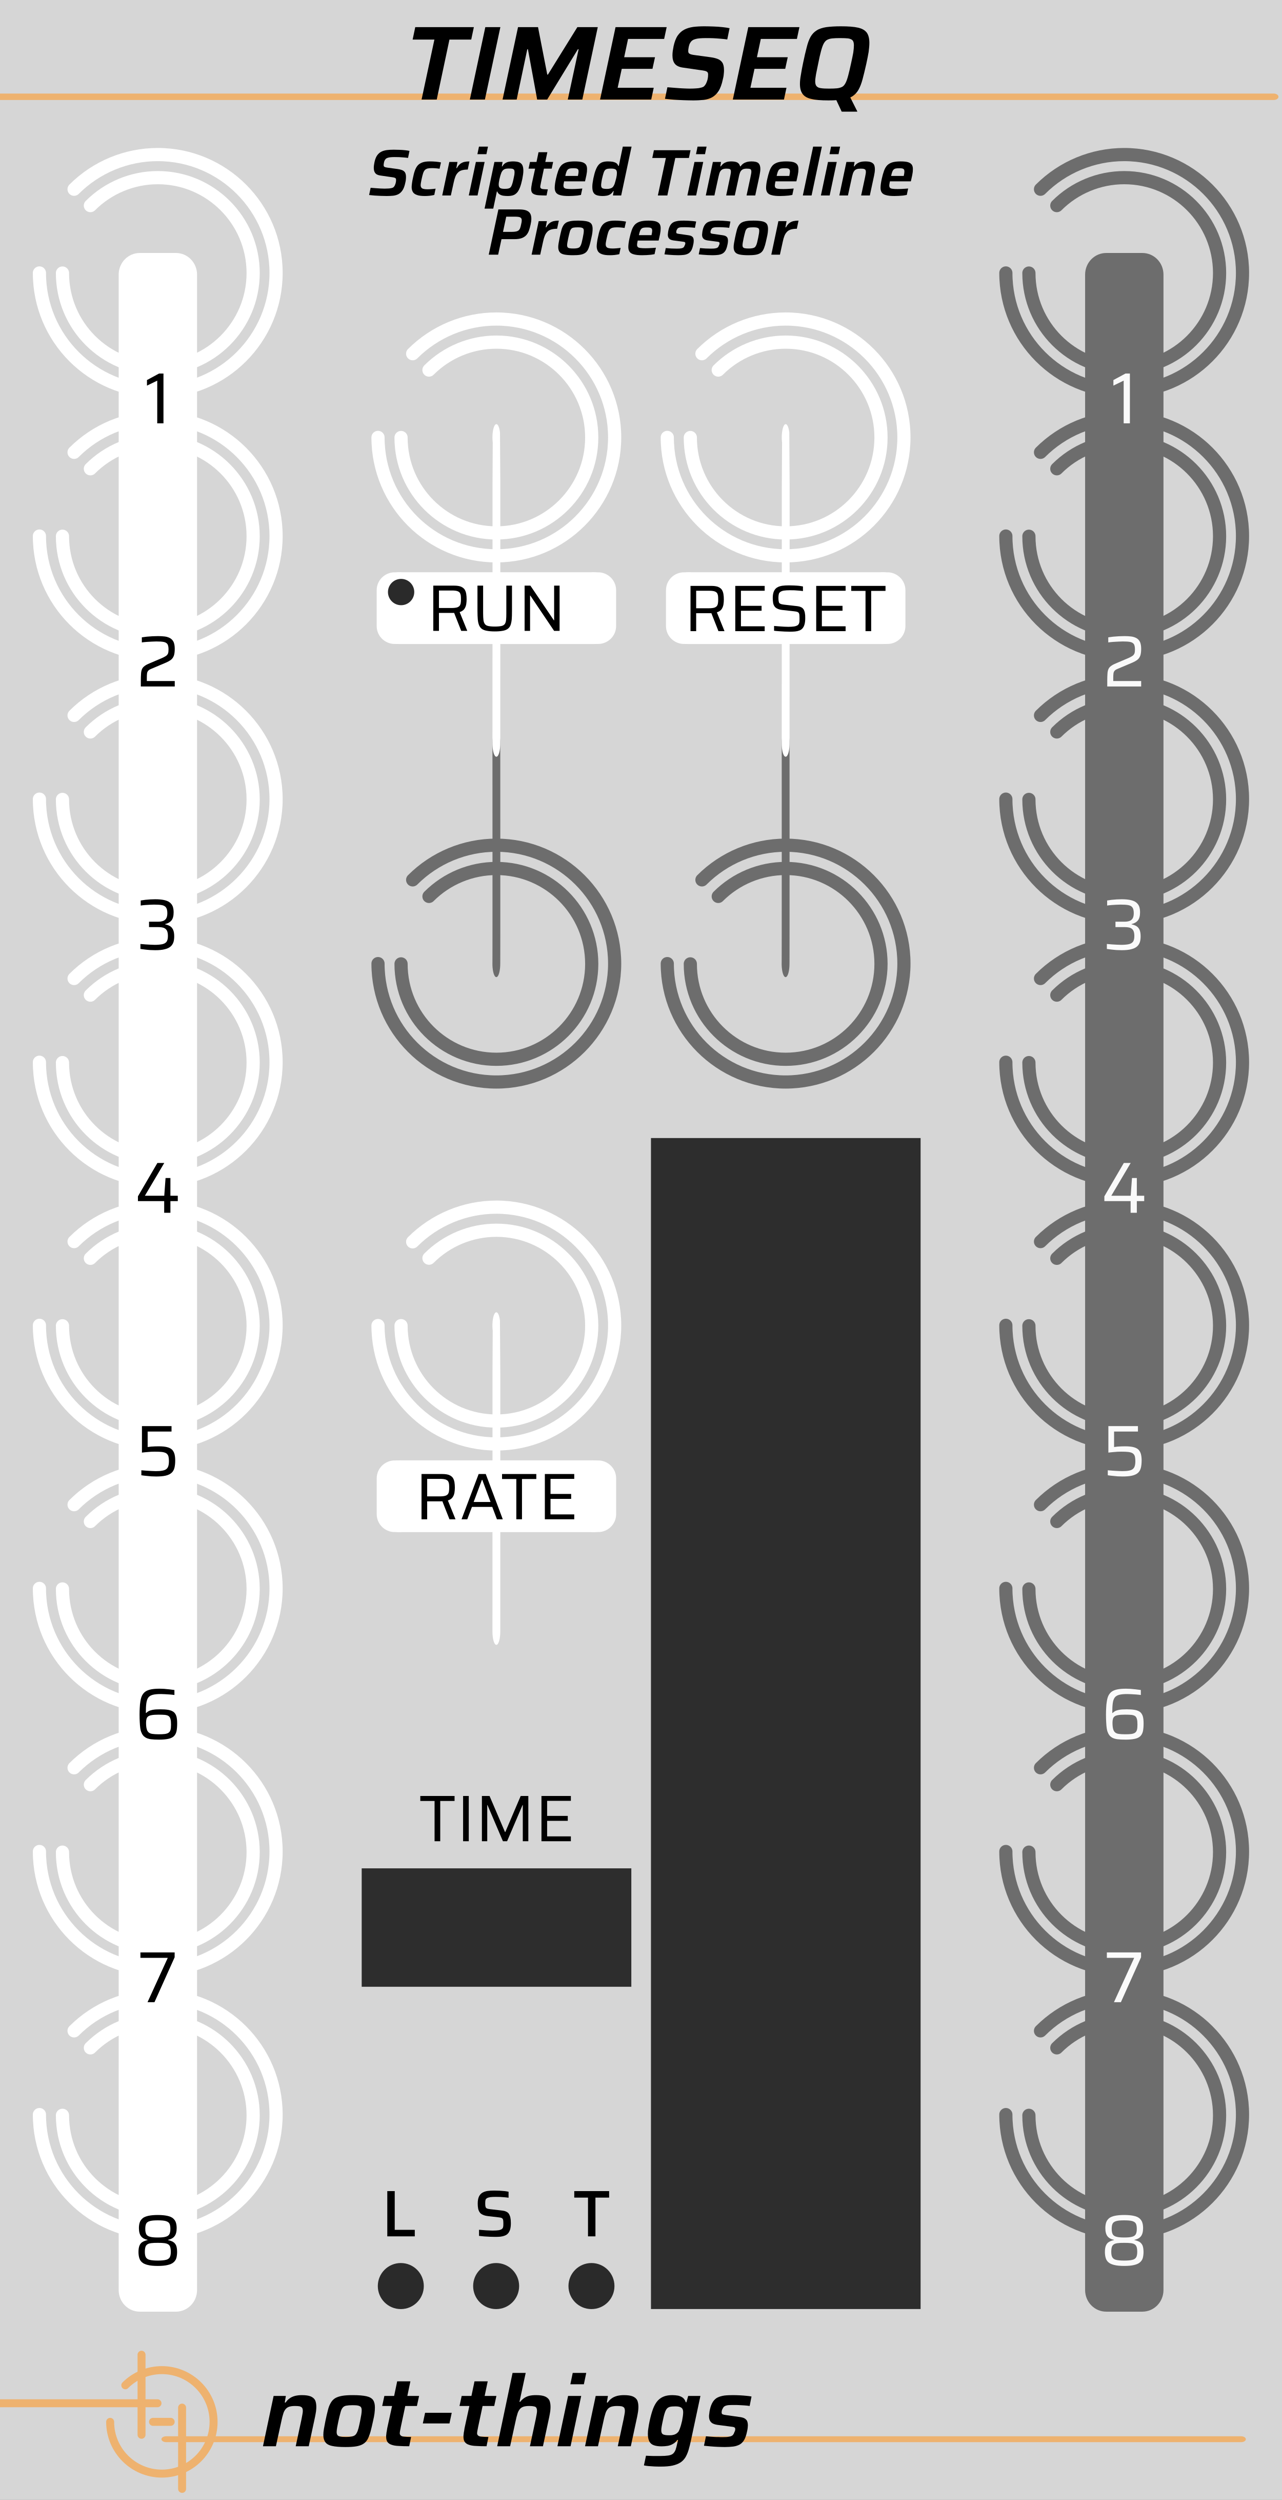<?xml version="1.0" encoding="UTF-8" standalone="no"?><!DOCTYPE svg PUBLIC "-//W3C//DTD SVG 1.1//EN" "http://www.w3.org/Graphics/SVG/1.1/DTD/svg11.dtd"><svg width="100%" height="100%" viewBox="0 0 195 380" version="1.1" xmlns="http://www.w3.org/2000/svg" xmlns:xlink="http://www.w3.org/1999/xlink" xml:space="preserve" xmlns:serif="http://www.serif.com/" style="fill-rule:evenodd;clip-rule:evenodd;stroke-linecap:round;stroke-linejoin:round;stroke-miterlimit:1.5;"><rect x="0" y="0" width="195" height="380" fill="#808080" stroke="none"/><g id="background" transform="matrix(1.3,0,0,1,0,0)"><rect x="0" y="0" width="150" height="380" style="fill:rgb(214,214,214);"/></g><g id="not-things-lines" serif:id="not-things lines" transform="matrix(0.004,0,0,0.004,-22.267,355.894)"><g><g transform="matrix(1.573,0,0,0.959,4401.35,-101.159)"><path d="M4760,3985L30742.1,3985" style="fill:none;stroke:rgb(238,178,111);stroke-width:233px;"/></g><g transform="matrix(0.971,0,0,0.959,7272.62,-101.159)"><path d="M4410,2560L-1921.67,2560" style="fill:none;stroke:rgb(238,178,111);stroke-width:314.58px;"/></g><g transform="matrix(0.96,0,0,0.96,7473.62,-1632.04)"><path d="M5226.34,4325L5226.34,7541.25" style="fill:none;stroke:rgb(238,178,111);stroke-width:316.04px;"/></g><g transform="matrix(0.959,0,0,0.96,7146.63,-1632.54)"><path d="M3964.79,5400L3964.79,2232.68" style="fill:none;stroke:rgb(238,178,111);stroke-width:316.3px;"/></g><g transform="matrix(0.959,0,0,0.959,7323.91,-101.095)"><path d="M4235,3297L4935,3297" style="fill:none;stroke:rgb(238,178,111);stroke-width:316.5px;"/></g><g transform="matrix(0.951,0,0,0.951,7164.38,-150.825)"><path d="M3330.5,1915.9C3704.78,1541.63 4221.7,1310 4792.3,1310C5933.49,1310 6860,2236.51 6860,3377.7C6860,4518.9 5933.49,5445.4 4792.3,5445.4C3651.1,5445.4 2724.6,4518.9 2724.6,3377.7" style="fill:none;stroke:rgb(238,178,111);stroke-width:319.23px;"/></g></g></g><g transform="matrix(1,0,0,1,26.365,361.618)"><g transform="matrix(15,0,0,15,13.275,10.227)"><path d="M0.024,-0L0.132,-0.51L0.256,-0.51L0.245,-0.443L0.254,-0.443C0.265,-0.46 0.278,-0.474 0.294,-0.485C0.309,-0.496 0.327,-0.504 0.348,-0.51C0.369,-0.515 0.392,-0.518 0.417,-0.518C0.456,-0.518 0.486,-0.514 0.508,-0.505C0.529,-0.496 0.544,-0.483 0.553,-0.466C0.561,-0.448 0.565,-0.425 0.565,-0.398C0.565,-0.386 0.564,-0.371 0.562,-0.354C0.559,-0.336 0.556,-0.317 0.552,-0.298L0.488,-0L0.356,-0L0.415,-0.275C0.418,-0.292 0.421,-0.308 0.424,-0.323C0.427,-0.338 0.428,-0.349 0.428,-0.358C0.428,-0.373 0.425,-0.384 0.42,-0.391C0.414,-0.398 0.405,-0.402 0.394,-0.405C0.383,-0.407 0.367,-0.408 0.348,-0.408C0.323,-0.408 0.303,-0.405 0.288,-0.4C0.272,-0.394 0.26,-0.385 0.251,-0.373C0.242,-0.361 0.234,-0.346 0.229,-0.327C0.223,-0.308 0.217,-0.286 0.212,-0.261L0.155,-0L0.024,-0Z" style="fill-rule:nonzero;"/></g><g transform="matrix(15,0,0,15,22.44,10.227)"><path d="M0.249,0.008C0.191,0.008 0.146,0.004 0.114,-0.003C0.081,-0.01 0.058,-0.023 0.045,-0.042C0.032,-0.06 0.025,-0.084 0.025,-0.115C0.025,-0.133 0.027,-0.153 0.031,-0.176C0.035,-0.199 0.04,-0.225 0.046,-0.255C0.055,-0.298 0.063,-0.334 0.071,-0.364C0.078,-0.394 0.088,-0.419 0.1,-0.439C0.111,-0.459 0.126,-0.475 0.145,-0.487C0.164,-0.498 0.188,-0.506 0.217,-0.511C0.246,-0.516 0.282,-0.518 0.325,-0.518C0.383,-0.518 0.428,-0.514 0.461,-0.507C0.493,-0.5 0.516,-0.487 0.529,-0.469C0.542,-0.45 0.548,-0.425 0.548,-0.394C0.548,-0.376 0.547,-0.356 0.544,-0.333C0.541,-0.31 0.536,-0.284 0.529,-0.255C0.52,-0.212 0.511,-0.176 0.503,-0.146C0.494,-0.116 0.485,-0.091 0.474,-0.071C0.463,-0.051 0.448,-0.035 0.43,-0.024C0.411,-0.012 0.388,-0.004 0.359,0.001C0.329,0.006 0.293,0.008 0.249,0.008ZM0.254,-0.094C0.276,-0.094 0.294,-0.095 0.308,-0.098C0.322,-0.1 0.334,-0.104 0.343,-0.11C0.352,-0.116 0.359,-0.125 0.365,-0.137C0.371,-0.148 0.377,-0.164 0.382,-0.184C0.387,-0.203 0.392,-0.227 0.398,-0.255C0.403,-0.28 0.407,-0.302 0.41,-0.32C0.413,-0.338 0.414,-0.353 0.414,-0.365C0.414,-0.379 0.411,-0.39 0.406,-0.397C0.4,-0.404 0.39,-0.409 0.377,-0.412C0.364,-0.415 0.345,-0.416 0.321,-0.416C0.294,-0.416 0.272,-0.414 0.256,-0.411C0.24,-0.408 0.228,-0.4 0.22,-0.389C0.211,-0.378 0.204,-0.362 0.199,-0.341C0.193,-0.32 0.186,-0.291 0.178,-0.255C0.173,-0.229 0.168,-0.207 0.165,-0.189C0.162,-0.171 0.16,-0.156 0.16,-0.144C0.16,-0.13 0.163,-0.119 0.169,-0.112C0.174,-0.105 0.184,-0.1 0.198,-0.098C0.211,-0.095 0.23,-0.094 0.254,-0.094Z" style="fill-rule:nonzero;"/></g><g transform="matrix(15,0,0,15,31.05,10.227)"><path d="M0.322,-0C0.28,-0 0.244,-0.001 0.215,-0.003C0.186,-0.004 0.162,-0.008 0.143,-0.015C0.124,-0.021 0.11,-0.031 0.101,-0.044C0.092,-0.057 0.088,-0.075 0.088,-0.098C0.088,-0.106 0.088,-0.114 0.09,-0.123C0.09,-0.132 0.092,-0.141 0.094,-0.151C0.095,-0.16 0.097,-0.171 0.099,-0.183L0.148,-0.408L0.048,-0.408L0.07,-0.51L0.169,-0.51L0.2,-0.658L0.334,-0.658L0.303,-0.51L0.422,-0.51L0.4,-0.408L0.282,-0.408L0.236,-0.192C0.235,-0.189 0.234,-0.183 0.233,-0.175C0.231,-0.166 0.229,-0.158 0.228,-0.15C0.227,-0.141 0.226,-0.135 0.226,-0.132C0.226,-0.122 0.23,-0.114 0.237,-0.108C0.244,-0.102 0.255,-0.098 0.272,-0.097C0.289,-0.095 0.312,-0.094 0.341,-0.094L0.322,-0Z" style="fill-rule:nonzero;"/></g><g transform="matrix(15,0,0,15,37.14,10.227)"><path d="M0.054,-0.231L0.077,-0.339L0.347,-0.339L0.324,-0.231L0.054,-0.231Z" style="fill-rule:nonzero;"/></g><g transform="matrix(15,0,0,15,42.81,10.227)"><path d="M0.322,-0C0.28,-0 0.244,-0.001 0.215,-0.003C0.186,-0.004 0.162,-0.008 0.143,-0.015C0.124,-0.021 0.11,-0.031 0.101,-0.044C0.092,-0.057 0.088,-0.075 0.088,-0.098C0.088,-0.106 0.088,-0.114 0.09,-0.123C0.09,-0.132 0.092,-0.141 0.094,-0.151C0.095,-0.16 0.097,-0.171 0.099,-0.183L0.148,-0.408L0.048,-0.408L0.07,-0.51L0.169,-0.51L0.2,-0.658L0.334,-0.658L0.303,-0.51L0.422,-0.51L0.4,-0.408L0.282,-0.408L0.236,-0.192C0.235,-0.189 0.234,-0.183 0.233,-0.175C0.231,-0.166 0.229,-0.158 0.228,-0.15C0.227,-0.141 0.226,-0.135 0.226,-0.132C0.226,-0.122 0.23,-0.114 0.237,-0.108C0.244,-0.102 0.255,-0.098 0.272,-0.097C0.289,-0.095 0.312,-0.094 0.341,-0.094L0.322,-0Z" style="fill-rule:nonzero;"/></g><g transform="matrix(15,0,0,15,48.9,10.227)"><path d="M0.024,-0L0.18,-0.743L0.313,-0.743L0.25,-0.45L0.257,-0.45C0.268,-0.465 0.282,-0.477 0.297,-0.488C0.312,-0.498 0.329,-0.506 0.349,-0.511C0.369,-0.516 0.392,-0.518 0.417,-0.518C0.456,-0.518 0.486,-0.514 0.508,-0.505C0.529,-0.496 0.544,-0.483 0.553,-0.466C0.561,-0.448 0.565,-0.425 0.565,-0.398C0.565,-0.386 0.564,-0.371 0.562,-0.354C0.559,-0.336 0.556,-0.317 0.552,-0.298L0.488,-0L0.356,-0L0.415,-0.275C0.418,-0.292 0.421,-0.308 0.424,-0.323C0.427,-0.338 0.428,-0.349 0.428,-0.358C0.428,-0.38 0.422,-0.394 0.41,-0.4C0.397,-0.405 0.377,-0.408 0.348,-0.408C0.323,-0.408 0.303,-0.405 0.288,-0.4C0.272,-0.394 0.26,-0.385 0.251,-0.373C0.242,-0.361 0.234,-0.346 0.229,-0.327C0.223,-0.308 0.217,-0.286 0.212,-0.261L0.155,-0L0.024,-0Z" style="fill-rule:nonzero;"/></g><g transform="matrix(15,0,0,15,58.065,10.227)"><path d="M0.155,-0.628L0.179,-0.743L0.316,-0.743L0.292,-0.628L0.155,-0.628ZM0.024,-0L0.132,-0.51L0.265,-0.51L0.157,-0L0.024,-0Z" style="fill-rule:nonzero;"/></g><g transform="matrix(15,0,0,15,62.265,10.227)"><path d="M0.024,-0L0.132,-0.51L0.256,-0.51L0.245,-0.443L0.254,-0.443C0.265,-0.46 0.278,-0.474 0.294,-0.485C0.309,-0.496 0.327,-0.504 0.348,-0.51C0.369,-0.515 0.392,-0.518 0.417,-0.518C0.456,-0.518 0.486,-0.514 0.508,-0.505C0.529,-0.496 0.544,-0.483 0.553,-0.466C0.561,-0.448 0.565,-0.425 0.565,-0.398C0.565,-0.386 0.564,-0.371 0.562,-0.354C0.559,-0.336 0.556,-0.317 0.552,-0.298L0.488,-0L0.356,-0L0.415,-0.275C0.418,-0.292 0.421,-0.308 0.424,-0.323C0.427,-0.338 0.428,-0.349 0.428,-0.358C0.428,-0.373 0.425,-0.384 0.42,-0.391C0.414,-0.398 0.405,-0.402 0.394,-0.405C0.383,-0.407 0.367,-0.408 0.348,-0.408C0.323,-0.408 0.303,-0.405 0.288,-0.4C0.272,-0.394 0.26,-0.385 0.251,-0.373C0.242,-0.361 0.234,-0.346 0.229,-0.327C0.223,-0.308 0.217,-0.286 0.212,-0.261L0.155,-0L0.024,-0Z" style="fill-rule:nonzero;"/></g><g transform="matrix(15,0,0,15,71.43,10.227)"><path d="M0.183,0.206C0.162,0.206 0.14,0.206 0.118,0.205C0.096,0.204 0.076,0.202 0.057,0.201C0.038,0.199 0.022,0.197 0.01,0.194L0.031,0.096C0.044,0.097 0.059,0.097 0.076,0.098C0.092,0.099 0.109,0.099 0.126,0.099L0.174,0.099C0.209,0.099 0.236,0.097 0.257,0.094C0.277,0.091 0.293,0.085 0.304,0.076C0.315,0.067 0.324,0.053 0.331,0.036C0.337,0.018 0.343,-0.005 0.349,-0.034C0.35,-0.039 0.352,-0.044 0.353,-0.049C0.354,-0.054 0.355,-0.059 0.356,-0.064L0.349,-0.064C0.336,-0.047 0.322,-0.033 0.305,-0.024C0.288,-0.014 0.27,-0.007 0.251,-0.004C0.232,-0.001 0.211,0.001 0.188,0.001C0.157,0.001 0.131,-0.003 0.111,-0.01C0.09,-0.017 0.075,-0.03 0.065,-0.049C0.055,-0.068 0.05,-0.093 0.05,-0.124C0.05,-0.141 0.051,-0.161 0.055,-0.183C0.058,-0.205 0.062,-0.229 0.068,-0.256C0.079,-0.307 0.091,-0.349 0.104,-0.383C0.117,-0.416 0.133,-0.443 0.151,-0.463C0.169,-0.482 0.19,-0.496 0.214,-0.505C0.238,-0.514 0.266,-0.518 0.299,-0.518C0.318,-0.518 0.337,-0.516 0.356,-0.513C0.374,-0.509 0.39,-0.502 0.404,-0.492C0.418,-0.481 0.428,-0.466 0.434,-0.446L0.441,-0.446L0.459,-0.51L0.583,-0.51L0.487,-0.06C0.479,-0.023 0.471,0.011 0.462,0.04C0.453,0.069 0.442,0.094 0.429,0.115C0.416,0.135 0.399,0.153 0.378,0.166C0.357,0.179 0.331,0.189 0.3,0.196C0.268,0.203 0.229,0.206 0.183,0.206ZM0.268,-0.111C0.283,-0.111 0.296,-0.112 0.307,-0.115C0.318,-0.117 0.327,-0.121 0.336,-0.126C0.344,-0.131 0.351,-0.137 0.357,-0.144C0.362,-0.149 0.366,-0.158 0.371,-0.17C0.376,-0.182 0.38,-0.196 0.385,-0.211C0.389,-0.226 0.393,-0.241 0.397,-0.258C0.4,-0.275 0.403,-0.291 0.405,-0.306C0.407,-0.321 0.408,-0.334 0.408,-0.345C0.408,-0.367 0.402,-0.382 0.389,-0.391C0.376,-0.4 0.357,-0.404 0.33,-0.404C0.308,-0.404 0.29,-0.403 0.276,-0.4C0.262,-0.397 0.251,-0.39 0.243,-0.381C0.234,-0.371 0.227,-0.356 0.221,-0.337C0.214,-0.317 0.208,-0.29 0.201,-0.257C0.196,-0.235 0.193,-0.216 0.19,-0.201C0.187,-0.185 0.186,-0.172 0.186,-0.161C0.186,-0.147 0.189,-0.136 0.194,-0.129C0.199,-0.122 0.208,-0.117 0.221,-0.115C0.233,-0.112 0.249,-0.111 0.268,-0.111Z" style="fill-rule:nonzero;"/></g><g transform="matrix(15,0,0,15,80.49,10.227)"><path d="M0.226,0.008C0.204,0.008 0.18,0.007 0.154,0.006C0.128,0.005 0.103,0.003 0.079,0.001C0.055,-0.001 0.034,-0.003 0.015,-0.005L0.035,-0.101C0.05,-0.1 0.064,-0.098 0.079,-0.097C0.094,-0.096 0.108,-0.095 0.122,-0.094C0.136,-0.093 0.15,-0.093 0.163,-0.093C0.176,-0.092 0.19,-0.092 0.203,-0.092C0.232,-0.092 0.254,-0.093 0.27,-0.097C0.286,-0.099 0.298,-0.105 0.306,-0.112C0.313,-0.119 0.319,-0.129 0.323,-0.142C0.326,-0.147 0.328,-0.153 0.33,-0.158C0.331,-0.163 0.332,-0.168 0.332,-0.173C0.332,-0.183 0.328,-0.19 0.32,-0.193C0.312,-0.196 0.298,-0.198 0.279,-0.2L0.149,-0.217C0.118,-0.222 0.097,-0.231 0.085,-0.246C0.072,-0.26 0.066,-0.279 0.066,-0.304C0.066,-0.311 0.067,-0.32 0.069,-0.333C0.07,-0.345 0.072,-0.358 0.075,-0.371C0.082,-0.404 0.093,-0.431 0.106,-0.451C0.119,-0.471 0.136,-0.486 0.155,-0.495C0.174,-0.504 0.197,-0.51 0.223,-0.514C0.249,-0.517 0.279,-0.518 0.312,-0.518C0.333,-0.518 0.356,-0.517 0.379,-0.516C0.402,-0.515 0.424,-0.513 0.445,-0.511C0.466,-0.509 0.483,-0.507 0.497,-0.504L0.478,-0.408C0.46,-0.411 0.442,-0.413 0.424,-0.414C0.406,-0.415 0.389,-0.416 0.372,-0.417C0.355,-0.418 0.339,-0.418 0.324,-0.418C0.303,-0.418 0.285,-0.418 0.269,-0.417C0.253,-0.416 0.24,-0.413 0.229,-0.408C0.218,-0.403 0.21,-0.394 0.205,-0.382C0.202,-0.377 0.199,-0.372 0.197,-0.365C0.195,-0.358 0.194,-0.351 0.194,-0.342C0.194,-0.332 0.198,-0.326 0.205,-0.323C0.212,-0.32 0.225,-0.317 0.244,-0.315L0.371,-0.297C0.39,-0.295 0.406,-0.291 0.419,-0.286C0.432,-0.28 0.443,-0.271 0.45,-0.26C0.456,-0.249 0.46,-0.232 0.46,-0.211C0.46,-0.204 0.459,-0.195 0.458,-0.184C0.457,-0.173 0.454,-0.16 0.451,-0.147C0.444,-0.112 0.434,-0.084 0.422,-0.063C0.409,-0.042 0.394,-0.027 0.376,-0.017C0.357,-0.007 0.336,-0 0.311,0.003C0.286,0.006 0.258,0.008 0.226,0.008Z" style="fill-rule:nonzero;"/></g></g><g id="output" transform="matrix(1,0,0,1,32.5,-10)"><g id="controls-background" serif:id="controls background" transform="matrix(1,0,0,1,112,0)"><g transform="matrix(0.782,0,0,0.916,5.859,29.494)"><path d="M33.447,24.286L33.447,358.743C33.447,360.399 31.87,361.744 29.928,361.744L22.891,361.744C20.949,361.744 19.373,360.399 19.373,358.743L19.373,24.286C19.373,22.63 20.949,21.285 22.891,21.285L29.928,21.285C31.87,21.285 33.447,22.63 33.447,24.286Z" style="fill:rgb(109,109,109);stroke:rgb(109,109,109);stroke-width:1.17px;"/></g><g id="in-8" transform="matrix(1.565,0,0,1.565,-14.978,-168.587)"><path d="M15,319.5C15,325.851 20.149,331 26.5,331C32.847,331 38,325.847 38,319.5C38,313.153 32.847,308 26.5,308C23.45,308 20.525,309.212 18.368,311.368C20.525,309.212 23.45,308 26.5,308C32.847,308 38,313.153 38,319.5C38,325.847 32.847,331 26.5,331C20.149,331 15,325.851 15,319.5Z" style="fill:none;stroke:rgb(109,109,109);stroke-width:1.28px;stroke-linecap:butt;stroke-miterlimit:2;"/></g><g id="in-7" transform="matrix(1.565,0,0,1.565,-14.978,-145.978)"><path d="M15,279.5C15,285.851 20.149,291 26.5,291C32.847,291 38,285.847 38,279.5C38,273.153 32.847,268 26.5,268C23.45,268 20.525,269.212 18.368,271.368C20.525,269.212 23.45,268 26.5,268C32.847,268 38,273.153 38,279.5C38,285.847 32.847,291 26.5,291C20.149,291 15,285.851 15,279.5Z" style="fill:none;stroke:rgb(109,109,109);stroke-width:1.28px;stroke-linecap:butt;stroke-miterlimit:2;"/></g><g id="in-6" transform="matrix(1.565,0,0,1.565,-14.978,-123.37)"><path d="M15,239.5C15,245.851 20.149,251 26.5,251C32.847,251 38,245.847 38,239.5C38,233.153 32.847,228 26.5,228C23.45,228 20.525,229.212 18.368,231.368C20.525,229.212 23.45,228 26.5,228C32.847,228 38,233.153 38,239.5C38,245.847 32.847,251 26.5,251C20.149,251 15,245.851 15,239.5Z" style="fill:none;stroke:rgb(109,109,109);stroke-width:1.28px;stroke-linecap:butt;stroke-miterlimit:2;"/></g><g id="in-5" transform="matrix(1.565,0,0,1.565,-14.978,-100.761)"><path d="M15,199.5C15,205.851 20.149,211 26.5,211C32.847,211 38,205.847 38,199.5C38,193.153 32.847,188 26.5,188C23.45,188 20.525,189.212 18.368,191.368C20.525,189.212 23.45,188 26.5,188C32.847,188 38,193.153 38,199.5C38,205.847 32.847,211 26.5,211C20.149,211 15,205.851 15,199.5Z" style="fill:none;stroke:rgb(109,109,109);stroke-width:1.28px;stroke-linecap:butt;stroke-miterlimit:2;"/></g><g id="in-4" transform="matrix(1.565,0,0,1.565,-14.978,-78.152)"><path d="M15,159.5C15,165.851 20.149,171 26.5,171C32.847,171 38,165.847 38,159.5C38,153.153 32.847,148 26.5,148C23.45,148 20.525,149.212 18.368,151.368C20.525,149.212 23.45,148 26.5,148C32.847,148 38,153.153 38,159.5C38,165.847 32.847,171 26.5,171C20.149,171 15,165.851 15,159.5Z" style="fill:none;stroke:rgb(109,109,109);stroke-width:1.28px;stroke-linecap:butt;stroke-miterlimit:2;"/></g><g id="in-3" transform="matrix(1.565,0,0,1.565,-14.978,-55.544)"><path d="M15,119.5C15,125.851 20.149,131 26.5,131C32.847,131 38,125.847 38,119.5C38,113.153 32.847,108 26.5,108C23.45,108 20.525,109.212 18.368,111.368C20.525,109.212 23.45,108 26.5,108C32.847,108 38,113.153 38,119.5C38,125.847 32.847,131 26.5,131C20.149,131 15,125.851 15,119.5Z" style="fill:none;stroke:rgb(109,109,109);stroke-width:1.28px;stroke-linecap:butt;stroke-miterlimit:2;"/></g><g id="in-2" transform="matrix(1.565,0,0,1.565,-14.978,-32.935)"><path d="M15,79.5C15,85.851 20.149,91 26.5,91C32.847,91 38,85.847 38,79.5C38,73.153 32.847,68 26.5,68C23.45,68 20.525,69.212 18.368,71.368C20.525,69.212 23.45,68 26.5,68C32.847,68 38,73.153 38,79.5C38,85.847 32.847,91 26.5,91C20.149,91 15,85.851 15,79.5Z" style="fill:none;stroke:rgb(109,109,109);stroke-width:1.28px;stroke-linecap:butt;stroke-miterlimit:2;"/></g><g id="in-1" transform="matrix(1.565,0,0,1.565,-14.978,-10.326)"><path d="M15,39.5C15,45.851 20.149,51 26.5,51C32.847,51 38,45.847 38,39.5C38,33.153 32.847,28 26.5,28C23.45,28 20.525,29.212 18.368,31.368C20.525,29.212 23.45,28 26.5,28C32.847,28 38,33.153 38,39.5C38,45.847 32.847,51 26.5,51C20.149,51 15,45.851 15,39.5Z" style="fill:none;stroke:rgb(109,109,109);stroke-width:1.28px;stroke-linecap:butt;stroke-miterlimit:2;"/></g><g id="in-81" serif:id="in-8" transform="matrix(1.261,0,0,1.261,-6.913,-71.348)"><path d="M15,319.5C15,325.851 20.149,331 26.5,331C32.847,331 38,325.847 38,319.5C38,313.153 32.847,308 26.5,308C23.45,308 20.525,309.212 18.368,311.368C20.525,309.212 23.45,308 26.5,308C32.847,308 38,313.153 38,319.5C38,325.847 32.847,331 26.5,331C20.149,331 15,325.851 15,319.5Z" style="fill:none;stroke:rgb(109,109,109);stroke-width:1.59px;stroke-linecap:butt;stroke-miterlimit:2;"/></g><g id="in-71" serif:id="in-7" transform="matrix(1.261,0,0,1.261,-6.913,-60.913)"><path d="M15,279.5C15,285.851 20.149,291 26.5,291C32.847,291 38,285.847 38,279.5C38,273.153 32.847,268 26.5,268C23.45,268 20.525,269.212 18.368,271.368C20.525,269.212 23.45,268 26.5,268C32.847,268 38,273.153 38,279.5C38,285.847 32.847,291 26.5,291C20.149,291 15,285.851 15,279.5Z" style="fill:none;stroke:rgb(109,109,109);stroke-width:1.59px;stroke-linecap:butt;stroke-miterlimit:2;"/></g><g id="in-61" serif:id="in-6" transform="matrix(1.261,0,0,1.261,-6.913,-50.478)"><path d="M15,239.5C15,245.851 20.149,251 26.5,251C32.847,251 38,245.847 38,239.5C38,233.153 32.847,228 26.5,228C23.45,228 20.525,229.212 18.368,231.368C20.525,229.212 23.45,228 26.5,228C32.847,228 38,233.153 38,239.5C38,245.847 32.847,251 26.5,251C20.149,251 15,245.851 15,239.5Z" style="fill:none;stroke:rgb(109,109,109);stroke-width:1.59px;stroke-linecap:butt;stroke-miterlimit:2;"/></g><g id="in-51" serif:id="in-5" transform="matrix(1.261,0,0,1.261,-6.913,-40.044)"><path d="M15,199.5C15,205.851 20.149,211 26.5,211C32.847,211 38,205.847 38,199.5C38,193.153 32.847,188 26.5,188C23.45,188 20.525,189.212 18.368,191.368C20.525,189.212 23.45,188 26.5,188C32.847,188 38,193.153 38,199.5C38,205.847 32.847,211 26.5,211C20.149,211 15,205.851 15,199.5Z" style="fill:none;stroke:rgb(109,109,109);stroke-width:1.59px;stroke-linecap:butt;stroke-miterlimit:2;"/></g><g id="in-41" serif:id="in-4" transform="matrix(1.261,0,0,1.261,-6.913,-29.609)"><path d="M15,159.5C15,165.851 20.149,171 26.5,171C32.847,171 38,165.847 38,159.5C38,153.153 32.847,148 26.5,148C23.45,148 20.525,149.212 18.368,151.368C20.525,149.212 23.45,148 26.5,148C32.847,148 38,153.153 38,159.5C38,165.847 32.847,171 26.5,171C20.149,171 15,165.851 15,159.5Z" style="fill:none;stroke:rgb(109,109,109);stroke-width:1.59px;stroke-linecap:butt;stroke-miterlimit:2;"/></g><g id="in-31" serif:id="in-3" transform="matrix(1.261,0,0,1.261,-6.913,-19.174)"><path d="M15,119.5C15,125.851 20.149,131 26.5,131C32.847,131 38,125.847 38,119.5C38,113.153 32.847,108 26.5,108C23.45,108 20.525,109.212 18.368,111.368C20.525,109.212 23.45,108 26.5,108C32.847,108 38,113.153 38,119.5C38,125.847 32.847,131 26.5,131C20.149,131 15,125.851 15,119.5Z" style="fill:none;stroke:rgb(109,109,109);stroke-width:1.59px;stroke-linecap:butt;stroke-miterlimit:2;"/></g><g id="in-21" serif:id="in-2" transform="matrix(1.261,0,0,1.261,-6.913,-8.739)"><path d="M15,79.5C15,85.851 20.149,91 26.5,91C32.847,91 38,85.847 38,79.5C38,73.153 32.847,68 26.5,68C23.45,68 20.525,69.212 18.368,71.368C20.525,69.212 23.45,68 26.5,68C32.847,68 38,73.153 38,79.5C38,85.847 32.847,91 26.5,91C20.149,91 15,85.851 15,79.5Z" style="fill:none;stroke:rgb(109,109,109);stroke-width:1.59px;stroke-linecap:butt;stroke-miterlimit:2;"/></g><g id="in-11" serif:id="in-1" transform="matrix(1.261,0,0,1.261,-6.913,1.696)"><path d="M15,39.5C15,45.851 20.149,51 26.5,51C32.847,51 38,45.847 38,39.5C38,33.153 32.847,28 26.5,28C23.45,28 20.525,29.212 18.368,31.368C20.525,29.212 23.45,28 26.5,28C32.847,28 38,33.153 38,39.5C38,45.847 32.847,51 26.5,51C20.149,51 15,45.851 15,39.5Z" style="fill:none;stroke:rgb(109,109,109);stroke-width:1.59px;stroke-linecap:butt;stroke-miterlimit:2;"/></g></g><g id="text" transform="matrix(1,0,0,1,57.469,15)"><g transform="matrix(1,0,0,1,81.036,339.348)"><g transform="matrix(11,0,0,11,-3.756,0)"><path d="M0.341,0.008C0.285,0.008 0.239,0.004 0.204,-0.005C0.169,-0.013 0.142,-0.025 0.123,-0.042C0.104,-0.058 0.092,-0.078 0.085,-0.102C0.078,-0.125 0.074,-0.153 0.074,-0.184C0.074,-0.223 0.079,-0.254 0.089,-0.276C0.098,-0.297 0.112,-0.313 0.131,-0.324C0.15,-0.335 0.172,-0.343 0.199,-0.349L0.199,-0.353C0.158,-0.361 0.128,-0.378 0.109,-0.403C0.09,-0.428 0.08,-0.465 0.08,-0.515C0.08,-0.546 0.084,-0.572 0.092,-0.595C0.1,-0.618 0.114,-0.636 0.133,-0.652C0.152,-0.667 0.179,-0.678 0.213,-0.685C0.247,-0.692 0.29,-0.696 0.341,-0.696C0.392,-0.696 0.435,-0.692 0.469,-0.685C0.503,-0.678 0.53,-0.667 0.549,-0.652C0.568,-0.636 0.582,-0.618 0.59,-0.595C0.598,-0.572 0.602,-0.546 0.602,-0.515C0.602,-0.465 0.592,-0.428 0.573,-0.403C0.554,-0.378 0.524,-0.361 0.483,-0.353L0.483,-0.349C0.51,-0.343 0.533,-0.335 0.552,-0.324C0.57,-0.313 0.584,-0.297 0.594,-0.276C0.603,-0.254 0.608,-0.223 0.608,-0.184C0.608,-0.153 0.604,-0.125 0.598,-0.102C0.591,-0.078 0.578,-0.058 0.559,-0.042C0.54,-0.025 0.513,-0.013 0.478,-0.005C0.443,0.004 0.398,0.008 0.341,0.008ZM0.341,-0.066C0.387,-0.066 0.423,-0.069 0.449,-0.075C0.475,-0.08 0.494,-0.092 0.505,-0.109C0.516,-0.126 0.521,-0.152 0.521,-0.187C0.521,-0.214 0.518,-0.236 0.513,-0.253C0.508,-0.269 0.499,-0.281 0.486,-0.29C0.472,-0.299 0.454,-0.304 0.431,-0.307C0.408,-0.31 0.378,-0.311 0.341,-0.311C0.304,-0.311 0.274,-0.31 0.251,-0.307C0.228,-0.304 0.21,-0.299 0.197,-0.29C0.184,-0.281 0.174,-0.269 0.17,-0.253C0.165,-0.236 0.162,-0.214 0.162,-0.187C0.162,-0.152 0.167,-0.126 0.178,-0.109C0.189,-0.092 0.207,-0.08 0.233,-0.075C0.259,-0.069 0.295,-0.066 0.341,-0.066ZM0.341,-0.385C0.388,-0.385 0.424,-0.388 0.449,-0.395C0.474,-0.401 0.491,-0.413 0.501,-0.43C0.51,-0.447 0.515,-0.471 0.515,-0.503C0.515,-0.535 0.511,-0.56 0.502,-0.577C0.493,-0.594 0.475,-0.605 0.451,-0.612C0.426,-0.619 0.389,-0.622 0.341,-0.622C0.293,-0.622 0.257,-0.619 0.232,-0.612C0.207,-0.605 0.19,-0.594 0.181,-0.577C0.172,-0.56 0.168,-0.535 0.168,-0.503C0.168,-0.471 0.173,-0.447 0.182,-0.43C0.191,-0.413 0.209,-0.401 0.234,-0.395C0.259,-0.388 0.294,-0.385 0.341,-0.385Z" style="fill:rgb(250,250,250);fill-rule:nonzero;"/></g></g><g transform="matrix(1,0,0,1,81.036,299.348)"><g transform="matrix(11,0,0,11,-3.096,0)"><path d="M0.139,-0L0.419,-0.613L0.041,-0.613L0.041,-0.688L0.514,-0.688L0.514,-0.621L0.235,-0L0.139,-0Z" style="fill:rgb(250,250,250);fill-rule:nonzero;"/></g></g><g transform="matrix(1,0,0,1,81.036,259.348)"><g transform="matrix(11,0,0,11,-3.614,0)"><path d="M0.347,0.008C0.301,0.008 0.262,0.006 0.23,0.002C0.197,-0.003 0.17,-0.012 0.15,-0.027C0.129,-0.041 0.112,-0.063 0.101,-0.093C0.094,-0.108 0.089,-0.127 0.086,-0.15C0.083,-0.173 0.08,-0.2 0.079,-0.231C0.077,-0.262 0.076,-0.297 0.076,-0.337C0.076,-0.374 0.077,-0.407 0.079,-0.437C0.08,-0.467 0.083,-0.494 0.087,-0.517C0.09,-0.54 0.095,-0.561 0.101,-0.579C0.112,-0.61 0.129,-0.634 0.15,-0.651C0.171,-0.668 0.199,-0.679 0.232,-0.686C0.265,-0.693 0.306,-0.696 0.354,-0.696C0.371,-0.696 0.392,-0.695 0.415,-0.694C0.438,-0.692 0.462,-0.69 0.487,-0.687C0.511,-0.684 0.535,-0.681 0.558,-0.678L0.558,-0.609C0.537,-0.612 0.516,-0.614 0.493,-0.616C0.47,-0.617 0.448,-0.619 0.427,-0.62C0.405,-0.621 0.387,-0.622 0.372,-0.622C0.325,-0.622 0.288,-0.619 0.261,-0.612C0.233,-0.605 0.212,-0.593 0.198,-0.575C0.184,-0.557 0.175,-0.531 0.17,-0.497C0.165,-0.462 0.163,-0.417 0.163,-0.361L0.169,-0.361C0.176,-0.369 0.187,-0.377 0.2,-0.385C0.213,-0.392 0.233,-0.399 0.259,-0.404C0.284,-0.409 0.319,-0.411 0.362,-0.411C0.404,-0.411 0.44,-0.409 0.47,-0.404C0.5,-0.399 0.524,-0.39 0.543,-0.377C0.562,-0.364 0.575,-0.344 0.584,-0.319C0.592,-0.294 0.596,-0.26 0.596,-0.218C0.596,-0.174 0.593,-0.137 0.587,-0.108C0.58,-0.079 0.568,-0.056 0.55,-0.039C0.532,-0.022 0.507,-0.01 0.474,-0.003C0.441,0.004 0.399,0.008 0.347,0.008ZM0.339,-0.066C0.374,-0.066 0.402,-0.067 0.425,-0.07C0.448,-0.073 0.465,-0.079 0.478,-0.088C0.491,-0.097 0.499,-0.11 0.504,-0.127C0.509,-0.144 0.511,-0.168 0.511,-0.199C0.511,-0.231 0.509,-0.256 0.504,-0.275C0.499,-0.294 0.491,-0.308 0.479,-0.317C0.467,-0.326 0.45,-0.331 0.427,-0.334C0.404,-0.336 0.375,-0.337 0.339,-0.337C0.3,-0.337 0.268,-0.335 0.245,-0.331C0.222,-0.327 0.204,-0.321 0.194,-0.312C0.183,-0.303 0.175,-0.291 0.172,-0.277C0.168,-0.263 0.166,-0.246 0.166,-0.226C0.166,-0.189 0.169,-0.16 0.175,-0.139C0.18,-0.118 0.19,-0.102 0.203,-0.091C0.216,-0.08 0.233,-0.074 0.255,-0.071C0.277,-0.068 0.305,-0.066 0.339,-0.066Z" style="fill:rgb(250,250,250);fill-rule:nonzero;"/></g></g><g transform="matrix(1,0,0,1,81.036,219.348)"><g transform="matrix(11,0,0,11,-3.405,0)"><path d="M0.287,0.008C0.266,0.008 0.244,0.007 0.219,0.006C0.194,0.004 0.17,0.002 0.146,-0.001C0.122,-0.003 0.101,-0.006 0.082,-0.009L0.082,-0.078C0.105,-0.076 0.129,-0.074 0.154,-0.072C0.179,-0.07 0.202,-0.069 0.224,-0.068C0.246,-0.067 0.265,-0.066 0.281,-0.066C0.318,-0.066 0.349,-0.068 0.373,-0.073C0.396,-0.077 0.415,-0.084 0.428,-0.095C0.44,-0.105 0.45,-0.119 0.455,-0.137C0.46,-0.154 0.463,-0.176 0.463,-0.203C0.463,-0.232 0.46,-0.256 0.455,-0.274C0.449,-0.291 0.439,-0.304 0.425,-0.313C0.41,-0.322 0.39,-0.328 0.365,-0.331C0.34,-0.334 0.307,-0.335 0.267,-0.335C0.254,-0.335 0.237,-0.335 0.218,-0.334C0.198,-0.333 0.177,-0.331 0.155,-0.329C0.133,-0.327 0.111,-0.325 0.09,-0.322L0.09,-0.688L0.499,-0.688L0.499,-0.613L0.169,-0.613L0.169,-0.399C0.182,-0.401 0.198,-0.403 0.216,-0.405C0.233,-0.406 0.251,-0.407 0.27,-0.408C0.288,-0.409 0.305,-0.409 0.321,-0.409C0.37,-0.409 0.41,-0.405 0.44,-0.397C0.47,-0.389 0.493,-0.377 0.509,-0.36C0.524,-0.343 0.535,-0.322 0.541,-0.298C0.547,-0.273 0.55,-0.245 0.55,-0.213C0.55,-0.172 0.546,-0.138 0.539,-0.11C0.531,-0.081 0.518,-0.059 0.499,-0.042C0.48,-0.025 0.453,-0.012 0.419,-0.004C0.385,0.004 0.341,0.008 0.287,0.008Z" style="fill:rgb(250,250,250);fill-rule:nonzero;"/></g></g><g transform="matrix(1,0,0,1,81.036,179.348)"><g transform="matrix(11,0,0,11,-3.531,0)"><path d="M0.409,-0L0.409,-0.161L0.046,-0.161L0.046,-0.227L0.315,-0.688L0.41,-0.688L0.142,-0.235L0.41,-0.235L0.428,-0.48L0.495,-0.48L0.495,-0.235L0.597,-0.235L0.597,-0.161L0.495,-0.161L0.495,-0L0.409,-0Z" style="fill:rgb(250,250,250);fill-rule:nonzero;"/></g></g><g transform="matrix(1,0,0,1,81.036,139.348)"><g transform="matrix(11,0,0,11,-3.305,0)"><path d="M0.264,0.008C0.243,0.008 0.221,0.007 0.196,0.006C0.171,0.004 0.146,0.002 0.123,-0.001C0.099,-0.004 0.078,-0.006 0.06,-0.009L0.06,-0.078C0.083,-0.076 0.106,-0.074 0.131,-0.072C0.156,-0.07 0.179,-0.069 0.201,-0.068C0.223,-0.067 0.242,-0.066 0.258,-0.066C0.297,-0.066 0.331,-0.069 0.358,-0.074C0.385,-0.079 0.406,-0.09 0.42,-0.107C0.433,-0.124 0.44,-0.15 0.44,-0.187C0.44,-0.218 0.436,-0.242 0.427,-0.261C0.418,-0.279 0.404,-0.292 0.385,-0.3C0.366,-0.307 0.34,-0.311 0.308,-0.311L0.179,-0.311L0.179,-0.386L0.308,-0.386C0.331,-0.386 0.351,-0.389 0.37,-0.395C0.389,-0.401 0.404,-0.412 0.415,-0.429C0.426,-0.446 0.432,-0.47 0.432,-0.503C0.432,-0.539 0.426,-0.565 0.414,-0.582C0.402,-0.599 0.383,-0.61 0.356,-0.615C0.329,-0.62 0.293,-0.622 0.248,-0.622C0.23,-0.622 0.21,-0.621 0.188,-0.62C0.166,-0.619 0.144,-0.617 0.123,-0.616C0.101,-0.614 0.081,-0.612 0.064,-0.609L0.064,-0.679C0.082,-0.682 0.103,-0.685 0.126,-0.688C0.149,-0.69 0.173,-0.692 0.198,-0.694C0.223,-0.695 0.245,-0.696 0.265,-0.696C0.314,-0.696 0.354,-0.692 0.387,-0.685C0.42,-0.678 0.446,-0.667 0.465,-0.652C0.484,-0.637 0.498,-0.619 0.507,-0.596C0.515,-0.573 0.519,-0.546 0.519,-0.515C0.519,-0.465 0.509,-0.428 0.489,-0.403C0.468,-0.378 0.439,-0.362 0.402,-0.353L0.402,-0.349C0.427,-0.344 0.449,-0.336 0.468,-0.325C0.487,-0.314 0.501,-0.297 0.512,-0.274C0.522,-0.251 0.527,-0.221 0.527,-0.184C0.527,-0.155 0.524,-0.128 0.517,-0.105C0.509,-0.081 0.497,-0.061 0.478,-0.044C0.459,-0.027 0.433,-0.014 0.399,-0.006C0.364,0.004 0.319,0.008 0.264,0.008Z" style="fill:rgb(250,250,250);fill-rule:nonzero;"/></g></g><g transform="matrix(1,0,0,1,81.036,99.348)"><g transform="matrix(11,0,0,11,-3.355,0)"><path d="M0.07,-0L0.07,-0.08C0.07,-0.118 0.071,-0.15 0.073,-0.176C0.074,-0.201 0.079,-0.222 0.086,-0.239C0.093,-0.256 0.105,-0.27 0.121,-0.282C0.136,-0.294 0.158,-0.306 0.187,-0.318L0.368,-0.395C0.392,-0.406 0.41,-0.416 0.422,-0.425C0.434,-0.434 0.442,-0.446 0.447,-0.459C0.451,-0.472 0.453,-0.49 0.453,-0.512C0.453,-0.544 0.448,-0.568 0.439,-0.584C0.429,-0.599 0.412,-0.61 0.388,-0.615C0.363,-0.62 0.329,-0.622 0.284,-0.622C0.268,-0.622 0.249,-0.621 0.226,-0.62C0.203,-0.619 0.179,-0.617 0.154,-0.616C0.129,-0.614 0.106,-0.612 0.084,-0.609L0.084,-0.679C0.103,-0.682 0.126,-0.685 0.152,-0.688C0.177,-0.69 0.204,-0.692 0.232,-0.694C0.259,-0.695 0.285,-0.696 0.31,-0.696C0.342,-0.696 0.372,-0.694 0.399,-0.691C0.426,-0.688 0.451,-0.68 0.472,-0.669C0.493,-0.658 0.51,-0.64 0.522,-0.617C0.533,-0.593 0.539,-0.561 0.539,-0.521C0.539,-0.481 0.535,-0.449 0.527,-0.426C0.518,-0.402 0.505,-0.383 0.487,-0.369C0.468,-0.354 0.444,-0.341 0.414,-0.328L0.208,-0.241C0.191,-0.234 0.178,-0.225 0.171,-0.216C0.163,-0.207 0.158,-0.195 0.156,-0.18C0.154,-0.165 0.153,-0.145 0.153,-0.122L0.153,-0.075L0.539,-0.075L0.539,-0L0.07,-0Z" style="fill:rgb(250,250,250);fill-rule:nonzero;"/></g></g><g transform="matrix(1,0,0,1,81.036,59.348)"><g transform="matrix(11,0,0,11,-2.068,0)"><path d="M0.18,-0L0.18,-0.59L0.038,-0.521L0.038,-0.598L0.205,-0.688L0.266,-0.688L0.266,-0L0.18,-0Z" style="fill:rgb(250,250,250);fill-rule:nonzero;"/></g></g></g></g><g id="upper-display" transform="matrix(0.965,0,0,7.911,43.529,-519.222)"><g id="voltage-display"><rect id="upper-display1" serif:id="upper-display" x="57.5" y="87.5" width="42.5" height="22.5" style="fill:rgb(45,45,45);"/></g></g><g id="Event-LEDs" serif:id="Event LEDs" transform="matrix(1,0,0,1,7.5,-1.5)"><g id="Lane-LED" serif:id="Lane LED" transform="matrix(1.044,0,0,2.984,-21.801,300.5)"><ellipse cx="72.094" cy="16.252" rx="3.351" ry="1.173" style="fill:rgb(42,42,42);"/></g><g transform="matrix(1,0,0,1,3.976,331.213)"><g transform="matrix(10,0,0,10,46.514,10.227)"><path d="M0.092,-0L0.092,-0.688L0.205,-0.688L0.205,-0.099L0.51,-0.099L0.51,-0L0.092,-0Z" style="fill-rule:nonzero;"/></g></g><g id="Segment-LED" serif:id="Segment LED" transform="matrix(1.044,0,0,2.984,-7.301,300.5)"><ellipse cx="72.094" cy="16.252" rx="3.351" ry="1.173" style="fill:rgb(42,42,42);"/></g><g transform="matrix(1,0,0,1,18.476,331.213)"><g transform="matrix(10,0,0,10,46.089,10.227)"><path d="M0.326,0.008C0.301,0.008 0.274,0.007 0.245,0.006C0.215,0.005 0.186,0.003 0.158,0.001C0.129,-0.002 0.103,-0.004 0.08,-0.007L0.08,-0.1C0.104,-0.098 0.129,-0.096 0.156,-0.094C0.182,-0.092 0.207,-0.09 0.231,-0.09C0.255,-0.088 0.276,-0.088 0.293,-0.088C0.328,-0.088 0.356,-0.09 0.376,-0.093C0.396,-0.096 0.412,-0.102 0.424,-0.109C0.432,-0.114 0.438,-0.121 0.442,-0.129C0.445,-0.137 0.448,-0.147 0.449,-0.158C0.45,-0.169 0.45,-0.181 0.45,-0.194C0.45,-0.212 0.449,-0.227 0.448,-0.239C0.447,-0.251 0.444,-0.26 0.439,-0.267C0.434,-0.274 0.427,-0.279 0.417,-0.282C0.407,-0.285 0.394,-0.287 0.378,-0.289L0.214,-0.308C0.182,-0.312 0.156,-0.319 0.136,-0.329C0.115,-0.338 0.099,-0.351 0.089,-0.367C0.078,-0.383 0.07,-0.402 0.066,-0.424C0.062,-0.446 0.06,-0.47 0.06,-0.497C0.06,-0.542 0.066,-0.577 0.078,-0.603C0.09,-0.629 0.107,-0.649 0.13,-0.663C0.152,-0.676 0.178,-0.685 0.209,-0.69C0.24,-0.694 0.274,-0.696 0.311,-0.696C0.337,-0.696 0.364,-0.695 0.391,-0.694C0.418,-0.692 0.444,-0.69 0.469,-0.688C0.493,-0.685 0.513,-0.682 0.529,-0.678L0.529,-0.587C0.512,-0.59 0.493,-0.592 0.471,-0.594C0.448,-0.596 0.425,-0.598 0.401,-0.599C0.377,-0.6 0.355,-0.6 0.334,-0.6C0.299,-0.6 0.272,-0.599 0.251,-0.596C0.23,-0.592 0.213,-0.588 0.202,-0.581C0.189,-0.574 0.181,-0.564 0.178,-0.551C0.175,-0.538 0.174,-0.521 0.174,-0.502C0.174,-0.479 0.175,-0.462 0.179,-0.45C0.182,-0.437 0.189,-0.429 0.2,-0.424C0.211,-0.419 0.227,-0.416 0.25,-0.413L0.414,-0.394C0.435,-0.392 0.453,-0.389 0.47,-0.385C0.487,-0.38 0.501,-0.373 0.515,-0.363C0.528,-0.353 0.538,-0.339 0.545,-0.32C0.55,-0.311 0.553,-0.3 0.556,-0.288C0.558,-0.276 0.56,-0.263 0.562,-0.249C0.563,-0.234 0.564,-0.218 0.564,-0.2C0.564,-0.162 0.56,-0.13 0.553,-0.105C0.545,-0.08 0.534,-0.059 0.521,-0.045C0.507,-0.029 0.49,-0.018 0.47,-0.011C0.45,-0.003 0.428,0.002 0.404,0.005C0.38,0.007 0.354,0.008 0.326,0.008Z" style="fill-rule:nonzero;"/></g></g><g id="Trigger-LED" serif:id="Trigger LED" transform="matrix(1.044,0,0,2.984,7.199,300.5)"><ellipse cx="72.094" cy="16.252" rx="3.351" ry="1.173" style="fill:rgb(42,42,42);"/></g><g transform="matrix(1,0,0,1,33.291,331.213)"><g transform="matrix(10,0,0,10,46.309,10.227)"><path d="M0.234,-0L0.234,-0.589L0.025,-0.589L0.025,-0.688L0.555,-0.688L0.555,-0.589L0.347,-0.589L0.347,-0L0.234,-0Z" style="fill-rule:nonzero;"/></g></g></g><g id="time" transform="matrix(1,0,0,1,7.5,0)"><g id="display" transform="matrix(0.965,0,0,0.8,-7.971,214)"><g id="time-display"><rect id="display1" serif:id="display" x="57.5" y="87.5" width="42.5" height="22.5" style="fill:rgb(45,45,45);"/></g></g><g transform="matrix(1,0,0,1,68.011,279.88)"><g transform="matrix(10,0,0,10,-11.88,0)"><path d="M0.247,-0L0.247,-0.612L0.03,-0.612L0.03,-0.688L0.551,-0.688L0.551,-0.612L0.333,-0.612L0.333,-0L0.247,-0Z" style="fill-rule:nonzero;"/></g><g transform="matrix(10,0,0,10,-6.07,0)"><rect x="0.1" y="-0.688" width="0.086" height="0.688" style="fill-rule:nonzero;"/></g><g transform="matrix(10,0,0,10,-3.21,0)"><path d="M0.1,-0L0.1,-0.688L0.216,-0.688L0.451,-0.14L0.456,-0.14L0.69,-0.688L0.806,-0.688L0.806,-0L0.722,-0L0.722,-0.55L0.718,-0.55L0.483,-0L0.42,-0L0.185,-0.55L0.181,-0.55L0.181,-0L0.1,-0Z" style="fill-rule:nonzero;"/></g><g transform="matrix(10,0,0,10,5.85,0)"><path d="M0.1,-0L0.1,-0.688L0.547,-0.688L0.547,-0.614L0.186,-0.614L0.186,-0.385L0.5,-0.385L0.5,-0.31L0.186,-0.31L0.186,-0.074L0.547,-0.074L0.547,-0L0.1,-0Z" style="fill-rule:nonzero;"/></g></g></g><g id="rate" transform="matrix(1,0,0,1,-77.5,148.5)"><g id="controls-background1" serif:id="controls background" transform="matrix(1,0,0,1,126.505,1.5)"><g id="input"><g id="controls-background2" serif:id="controls background"><g transform="matrix(1,0,0,3.408,-48.51,-276.431)"><path d="M75,96.224C75.023,96.28 75.005,109.869 75.005,109.869" style="fill:none;stroke:white;stroke-width:1.19px;"/></g><g id="in-12" serif:id="in-1" transform="matrix(1.565,0,0,1.565,-14.983,-10.326)"><path d="M15,39.5C15,45.851 20.149,51 26.5,51C32.847,51 38,45.847 38,39.5C38,33.153 32.847,28 26.5,28C23.45,28 20.525,29.212 18.368,31.368C20.525,29.212 23.45,28 26.5,28C32.847,28 38,33.153 38,39.5C38,45.847 32.847,51 26.5,51C20.149,51 15,45.851 15,39.5Z" style="fill:none;stroke:white;stroke-width:1.28px;stroke-linecap:butt;stroke-miterlimit:2;"/></g><g id="in-13" serif:id="in-1" transform="matrix(1.261,0,0,1.261,-6.918,1.696)"><path d="M15,39.5C15,45.851 20.149,51 26.5,51C32.847,51 38,45.847 38,39.5C38,33.153 32.847,28 26.5,28C23.45,28 20.525,29.212 18.368,31.368C20.525,29.212 23.45,28 26.5,28C32.847,28 38,33.153 38,39.5C38,45.847 32.847,51 26.5,51C20.149,51 15,45.851 15,39.5Z" style="fill:none;stroke:white;stroke-width:1.59px;stroke-linecap:butt;stroke-miterlimit:2;"/></g></g></g></g><g id="text1" serif:id="text" transform="matrix(1,0,0,1,71.975,-176.5)"><g transform="matrix(2.487,0,0,0.032,15.353,249.312)"><path d="M33.447,106.4L33.447,276.629C33.447,323.605 32.951,361.744 32.341,361.744L20.478,361.744C19.868,361.744 19.373,323.605 19.373,276.629L19.373,106.4C19.373,59.424 19.868,21.285 20.478,21.285L32.341,21.285C32.951,21.285 33.447,59.424 33.447,106.4Z" style="fill:white;stroke:white;stroke-width:0.57px;"/></g><g transform="matrix(1,0,0,1,81.036,258.94)"><g transform="matrix(10,0,0,10,-12.395,0)"><path d="M0.1,-0L0.1,-0.688L0.416,-0.688C0.459,-0.688 0.494,-0.683 0.52,-0.673C0.545,-0.662 0.564,-0.648 0.577,-0.629C0.589,-0.61 0.597,-0.587 0.601,-0.562C0.605,-0.537 0.607,-0.51 0.607,-0.481C0.607,-0.456 0.605,-0.431 0.601,-0.405C0.596,-0.378 0.587,-0.354 0.572,-0.333C0.557,-0.312 0.533,-0.296 0.501,-0.286L0.617,-0L0.525,-0L0.411,-0.289L0.435,-0.277C0.43,-0.276 0.425,-0.275 0.418,-0.274C0.411,-0.273 0.402,-0.273 0.391,-0.273L0.186,-0.273L0.186,-0L0.1,-0ZM0.186,-0.348L0.379,-0.348C0.412,-0.348 0.439,-0.351 0.458,-0.356C0.476,-0.361 0.491,-0.37 0.5,-0.381C0.509,-0.392 0.514,-0.406 0.517,-0.423C0.52,-0.439 0.521,-0.458 0.521,-0.481C0.521,-0.504 0.52,-0.523 0.518,-0.54C0.515,-0.556 0.51,-0.57 0.502,-0.581C0.493,-0.592 0.48,-0.6 0.462,-0.606C0.443,-0.611 0.418,-0.614 0.386,-0.614L0.186,-0.614L0.186,-0.348Z" style="fill-rule:nonzero;"/></g><g transform="matrix(10,0,0,10,-5.585,0)"><path d="M0.028,-0L0.288,-0.688L0.396,-0.688L0.655,-0L0.566,-0L0.495,-0.188L0.186,-0.188L0.115,-0L0.028,-0ZM0.212,-0.263L0.469,-0.263L0.343,-0.6L0.338,-0.6L0.212,-0.263Z" style="fill-rule:nonzero;"/></g><g transform="matrix(10,0,0,10,0.555,0)"><path d="M0.247,-0L0.247,-0.612L0.03,-0.612L0.03,-0.688L0.551,-0.688L0.551,-0.612L0.333,-0.612L0.333,-0L0.247,-0Z" style="fill-rule:nonzero;"/></g><g transform="matrix(10,0,0,10,6.365,0)"><path d="M0.1,-0L0.1,-0.688L0.547,-0.688L0.547,-0.614L0.186,-0.614L0.186,-0.385L0.5,-0.385L0.5,-0.31L0.186,-0.31L0.186,-0.074L0.547,-0.074L0.547,-0L0.1,-0Z" style="fill-rule:nonzero;"/></g></g></g></g><g id="reset" transform="matrix(1,0,0,1,7,13.5)"><g id="controls-background3" serif:id="controls background" transform="matrix(1,0,0,1,86,1.5)"><g id="output1" serif:id="output"><g id="controls-background4" serif:id="controls background"><g transform="matrix(1,0,0,3.408,-48.51,-276.431)"><path d="M75,119.698C75.023,119.754 75.01,109.869 75.01,109.869" style="fill:none;stroke:rgb(109,109,109);stroke-width:1.19px;"/></g><g id="in-32" serif:id="in-3" transform="matrix(1.565,0,0,1.565,-14.978,-55.544)"><path d="M15,119.5C15,125.851 20.149,131 26.5,131C32.847,131 38,125.847 38,119.5C38,113.153 32.847,108 26.5,108C23.45,108 20.525,109.212 18.368,111.368C20.525,109.212 23.45,108 26.5,108C32.847,108 38,113.153 38,119.5C38,125.847 32.847,131 26.5,131C20.149,131 15,125.851 15,119.5Z" style="fill:none;stroke:rgb(109,109,109);stroke-width:1.28px;stroke-linecap:butt;stroke-miterlimit:2;"/></g><g id="in-33" serif:id="in-3" transform="matrix(1.261,0,0,1.261,-6.913,-19.174)"><path d="M15,119.5C15,125.851 20.149,131 26.5,131C32.847,131 38,125.847 38,119.5C38,113.153 32.847,108 26.5,108C23.45,108 20.525,109.212 18.368,111.368C20.525,109.212 23.45,108 26.5,108C32.847,108 38,113.153 38,119.5C38,125.847 32.847,131 26.5,131C20.149,131 15,125.851 15,119.5Z" style="fill:none;stroke:rgb(109,109,109);stroke-width:1.59px;stroke-linecap:butt;stroke-miterlimit:2;"/></g></g></g></g><g id="controls-background5" serif:id="controls background" transform="matrix(1,0,0,1,86.005,1.5)"><g id="input1" serif:id="input"><g id="controls-background6" serif:id="controls background"><g transform="matrix(1,0,0,3.408,-48.5,-276.431)"><path d="M75,96.224C75.023,96.28 74.995,109.869 74.995,109.869" style="fill:none;stroke:white;stroke-width:1.19px;"/></g><g id="in-14" serif:id="in-1" transform="matrix(1.565,0,0,1.565,-14.983,-10.326)"><path d="M15,39.5C15,45.851 20.149,51 26.5,51C32.847,51 38,45.847 38,39.5C38,33.153 32.847,28 26.5,28C23.45,28 20.525,29.212 18.368,31.368C20.525,29.212 23.45,28 26.5,28C32.847,28 38,33.153 38,39.5C38,45.847 32.847,51 26.5,51C20.149,51 15,45.851 15,39.5Z" style="fill:none;stroke:white;stroke-width:1.28px;stroke-linecap:butt;stroke-miterlimit:2;"/></g><g id="in-15" serif:id="in-1" transform="matrix(1.261,0,0,1.261,-6.918,1.696)"><path d="M15,39.5C15,45.851 20.149,51 26.5,51C32.847,51 38,45.847 38,39.5C38,33.153 32.847,28 26.5,28C23.45,28 20.525,29.212 18.368,31.368C20.525,29.212 23.45,28 26.5,28C32.847,28 38,33.153 38,39.5C38,45.847 32.847,51 26.5,51C20.149,51 15,45.851 15,39.5Z" style="fill:none;stroke:white;stroke-width:1.59px;stroke-linecap:butt;stroke-miterlimit:2;"/></g></g></g></g><g id="text2" serif:id="text" transform="matrix(1,0,0,1,31.475,-176.5)"><g transform="matrix(2.487,0,0,0.032,15.353,249.312)"><path d="M33.447,106.4L33.447,276.629C33.447,323.605 32.951,361.744 32.341,361.744L20.478,361.744C19.868,361.744 19.373,323.605 19.373,276.629L19.373,106.4C19.373,59.424 19.868,21.285 20.478,21.285L32.341,21.285C32.951,21.285 33.447,59.424 33.447,106.4Z" style="fill:white;stroke:white;stroke-width:0.57px;"/></g><g transform="matrix(1,0,0,1,81.036,258.94)"><g transform="matrix(10,0,0,10,-15.48,0)"><path d="M0.1,-0L0.1,-0.688L0.416,-0.688C0.459,-0.688 0.494,-0.683 0.52,-0.673C0.545,-0.662 0.564,-0.648 0.577,-0.629C0.589,-0.61 0.597,-0.587 0.601,-0.562C0.605,-0.537 0.607,-0.51 0.607,-0.481C0.607,-0.456 0.605,-0.431 0.601,-0.405C0.596,-0.378 0.587,-0.354 0.572,-0.333C0.557,-0.312 0.533,-0.296 0.501,-0.286L0.617,-0L0.525,-0L0.411,-0.289L0.435,-0.277C0.43,-0.276 0.425,-0.275 0.418,-0.274C0.411,-0.273 0.402,-0.273 0.391,-0.273L0.186,-0.273L0.186,-0L0.1,-0ZM0.186,-0.348L0.379,-0.348C0.412,-0.348 0.439,-0.351 0.458,-0.356C0.476,-0.361 0.491,-0.37 0.5,-0.381C0.509,-0.392 0.514,-0.406 0.517,-0.423C0.52,-0.439 0.521,-0.458 0.521,-0.481C0.521,-0.504 0.52,-0.523 0.518,-0.54C0.515,-0.556 0.51,-0.57 0.502,-0.581C0.493,-0.592 0.48,-0.6 0.462,-0.606C0.443,-0.611 0.418,-0.614 0.386,-0.614L0.186,-0.614L0.186,-0.348Z" style="fill-rule:nonzero;"/></g><g transform="matrix(10,0,0,10,-8.67,0)"><path d="M0.1,-0L0.1,-0.688L0.547,-0.688L0.547,-0.614L0.186,-0.614L0.186,-0.385L0.5,-0.385L0.5,-0.31L0.186,-0.31L0.186,-0.074L0.547,-0.074L0.547,-0L0.1,-0Z" style="fill-rule:nonzero;"/></g><g transform="matrix(10,0,0,10,-2.64,0)"><path d="M0.329,0.008C0.304,0.008 0.277,0.007 0.248,0.006C0.219,0.005 0.19,0.003 0.163,0.001C0.135,-0.001 0.11,-0.003 0.087,-0.006L0.087,-0.079C0.111,-0.077 0.136,-0.075 0.163,-0.073C0.189,-0.071 0.215,-0.069 0.24,-0.068C0.265,-0.067 0.286,-0.066 0.303,-0.066C0.338,-0.066 0.367,-0.068 0.388,-0.071C0.409,-0.074 0.427,-0.079 0.442,-0.088C0.452,-0.094 0.459,-0.102 0.464,-0.112C0.469,-0.122 0.472,-0.134 0.473,-0.147C0.474,-0.16 0.474,-0.175 0.474,-0.19C0.474,-0.213 0.473,-0.231 0.472,-0.245C0.471,-0.259 0.467,-0.27 0.462,-0.278C0.456,-0.285 0.447,-0.291 0.434,-0.295C0.421,-0.298 0.404,-0.301 0.383,-0.303L0.212,-0.322C0.18,-0.326 0.154,-0.333 0.135,-0.343C0.116,-0.352 0.101,-0.365 0.092,-0.38C0.082,-0.395 0.075,-0.413 0.072,-0.434C0.069,-0.455 0.067,-0.478 0.067,-0.504C0.067,-0.546 0.073,-0.58 0.084,-0.605C0.095,-0.63 0.111,-0.65 0.132,-0.663C0.153,-0.676 0.179,-0.685 0.21,-0.69C0.24,-0.694 0.275,-0.696 0.314,-0.696C0.339,-0.696 0.365,-0.695 0.392,-0.694C0.419,-0.693 0.444,-0.691 0.468,-0.689C0.491,-0.686 0.511,-0.683 0.526,-0.68L0.526,-0.609C0.509,-0.612 0.489,-0.614 0.466,-0.616C0.443,-0.618 0.42,-0.62 0.397,-0.621C0.373,-0.622 0.35,-0.622 0.329,-0.622C0.292,-0.622 0.263,-0.62 0.24,-0.617C0.217,-0.614 0.199,-0.608 0.186,-0.599C0.171,-0.59 0.162,-0.578 0.159,-0.563C0.155,-0.547 0.153,-0.528 0.153,-0.506C0.153,-0.48 0.155,-0.46 0.159,-0.446C0.162,-0.431 0.17,-0.421 0.183,-0.416C0.195,-0.41 0.213,-0.406 0.238,-0.403L0.405,-0.384C0.429,-0.382 0.45,-0.379 0.469,-0.375C0.487,-0.37 0.503,-0.363 0.516,-0.353C0.529,-0.343 0.539,-0.329 0.546,-0.31C0.55,-0.301 0.553,-0.29 0.555,-0.279C0.557,-0.268 0.559,-0.255 0.56,-0.242C0.561,-0.228 0.561,-0.213 0.561,-0.196C0.561,-0.158 0.557,-0.127 0.55,-0.102C0.543,-0.077 0.532,-0.057 0.519,-0.042C0.506,-0.027 0.489,-0.016 0.47,-0.009C0.451,-0.002 0.429,0.003 0.406,0.005C0.382,0.007 0.356,0.008 0.329,0.008Z" style="fill-rule:nonzero;"/></g><g transform="matrix(10,0,0,10,3.64,0)"><path d="M0.1,-0L0.1,-0.688L0.547,-0.688L0.547,-0.614L0.186,-0.614L0.186,-0.385L0.5,-0.385L0.5,-0.31L0.186,-0.31L0.186,-0.074L0.547,-0.074L0.547,-0L0.1,-0Z" style="fill-rule:nonzero;"/></g><g transform="matrix(10,0,0,10,9.67,0)"><path d="M0.247,-0L0.247,-0.612L0.03,-0.612L0.03,-0.688L0.551,-0.688L0.551,-0.612L0.333,-0.612L0.333,-0L0.247,-0Z" style="fill-rule:nonzero;"/></g></g></g></g><g id="run" transform="matrix(1,0,0,1,3.5,13.5)"><g id="output2" serif:id="output" transform="matrix(1,0,0,1,45.5,1.5)"><g transform="matrix(1,0,0,3.408,-48.505,-276.431)"><path d="M75,119.698C75.023,119.754 75.005,109.869 75.005,109.869" style="fill:none;stroke:rgb(109,109,109);stroke-width:1.19px;"/></g><g id="in-34" serif:id="in-3" transform="matrix(1.565,0,0,1.565,-14.978,-55.544)"><path d="M15,119.5C15,125.851 20.149,131 26.5,131C32.847,131 38,125.847 38,119.5C38,113.153 32.847,108 26.5,108C23.45,108 20.525,109.212 18.368,111.368C20.525,109.212 23.45,108 26.5,108C32.847,108 38,113.153 38,119.5C38,125.847 32.847,131 26.5,131C20.149,131 15,125.851 15,119.5Z" style="fill:none;stroke:rgb(109,109,109);stroke-width:1.28px;stroke-linecap:butt;stroke-miterlimit:2;"/></g><g id="in-35" serif:id="in-3" transform="matrix(1.261,0,0,1.261,-6.913,-19.174)"><path d="M15,119.5C15,125.851 20.149,131 26.5,131C32.847,131 38,125.847 38,119.5C38,113.153 32.847,108 26.5,108C23.45,108 20.525,109.212 18.368,111.368C20.525,109.212 23.45,108 26.5,108C32.847,108 38,113.153 38,119.5C38,125.847 32.847,131 26.5,131C20.149,131 15,125.851 15,119.5Z" style="fill:none;stroke:rgb(109,109,109);stroke-width:1.59px;stroke-linecap:butt;stroke-miterlimit:2;"/></g></g><g id="input2" serif:id="input" transform="matrix(1,0,0,1,45.505,1.5)"><g id="input3" serif:id="input"><g id="input4" serif:id="input"><g transform="matrix(1,0,0,3.408,-48.51,-276.431)"><path d="M75.005,96.224C75.028,96.28 75.005,109.869 75.005,109.869" style="fill:none;stroke:white;stroke-width:1.19px;"/></g><g id="in-16" serif:id="in-1" transform="matrix(1.565,0,0,1.565,-14.983,-10.326)"><path d="M15,39.5C15,45.851 20.149,51 26.5,51C32.847,51 38,45.847 38,39.5C38,33.153 32.847,28 26.5,28C23.45,28 20.525,29.212 18.368,31.368C20.525,29.212 23.45,28 26.5,28C32.847,28 38,33.153 38,39.5C38,45.847 32.847,51 26.5,51C20.149,51 15,45.851 15,39.5Z" style="fill:none;stroke:white;stroke-width:1.28px;stroke-linecap:butt;stroke-miterlimit:2;"/></g><g id="in-17" serif:id="in-1" transform="matrix(1.261,0,0,1.261,-6.918,1.696)"><path d="M15,39.5C15,45.851 20.149,51 26.5,51C32.847,51 38,45.847 38,39.5C38,33.153 32.847,28 26.5,28C23.45,28 20.525,29.212 18.368,31.368C20.525,29.212 23.45,28 26.5,28C32.847,28 38,33.153 38,39.5C38,45.847 32.847,51 26.5,51C20.149,51 15,45.851 15,39.5Z" style="fill:none;stroke:white;stroke-width:1.59px;stroke-linecap:butt;stroke-miterlimit:2;"/></g></g></g></g><g id="text3" serif:id="text" transform="matrix(1,0,0,1,-9.03,-176.5)"><g transform="matrix(2.487,0,0,0.032,15.353,249.312)"><path d="M33.447,106.4L33.447,276.629C33.447,323.605 32.951,361.744 32.341,361.744L20.478,361.744C19.868,361.744 19.373,323.605 19.373,276.629L19.373,106.4C19.373,59.424 19.868,21.285 20.478,21.285L32.341,21.285C32.951,21.285 33.447,59.424 33.447,106.4Z" style="fill:white;stroke:white;stroke-width:0.57px;"/></g><g transform="matrix(1,0,0,1,81.036,258.9)"><g transform="matrix(10,0,0,10,-10.6,0)"><path d="M0.1,-0L0.1,-0.688L0.416,-0.688C0.459,-0.688 0.494,-0.683 0.52,-0.673C0.545,-0.662 0.564,-0.648 0.577,-0.629C0.589,-0.61 0.597,-0.587 0.601,-0.562C0.605,-0.537 0.607,-0.51 0.607,-0.481C0.607,-0.456 0.605,-0.431 0.601,-0.405C0.596,-0.378 0.587,-0.354 0.572,-0.333C0.557,-0.312 0.533,-0.296 0.501,-0.286L0.617,-0L0.525,-0L0.411,-0.289L0.435,-0.277C0.43,-0.276 0.425,-0.275 0.418,-0.274C0.411,-0.273 0.402,-0.273 0.391,-0.273L0.186,-0.273L0.186,-0L0.1,-0ZM0.186,-0.348L0.379,-0.348C0.412,-0.348 0.439,-0.351 0.458,-0.356C0.476,-0.361 0.491,-0.37 0.5,-0.381C0.509,-0.392 0.514,-0.406 0.517,-0.423C0.52,-0.439 0.521,-0.458 0.521,-0.481C0.521,-0.504 0.52,-0.523 0.518,-0.54C0.515,-0.556 0.51,-0.57 0.502,-0.581C0.493,-0.592 0.48,-0.6 0.462,-0.606C0.443,-0.611 0.418,-0.614 0.386,-0.614L0.186,-0.614L0.186,-0.348Z" style="fill-rule:nonzero;"/></g><g transform="matrix(10,0,0,10,-3.79,0)"><path d="M0.355,0.008C0.308,0.008 0.268,0.005 0.237,-0.001C0.205,-0.006 0.179,-0.016 0.16,-0.029C0.141,-0.042 0.126,-0.061 0.116,-0.085C0.106,-0.108 0.099,-0.138 0.096,-0.173C0.093,-0.208 0.091,-0.251 0.091,-0.301L0.091,-0.688L0.177,-0.688L0.177,-0.267C0.177,-0.225 0.179,-0.191 0.182,-0.165C0.185,-0.139 0.193,-0.119 0.204,-0.104C0.215,-0.089 0.232,-0.079 0.256,-0.074C0.28,-0.069 0.313,-0.066 0.355,-0.066C0.397,-0.066 0.43,-0.069 0.454,-0.074C0.477,-0.079 0.495,-0.089 0.506,-0.104C0.517,-0.119 0.523,-0.139 0.526,-0.165C0.529,-0.191 0.53,-0.225 0.53,-0.267L0.53,-0.688L0.616,-0.688L0.616,-0.301C0.616,-0.251 0.615,-0.208 0.612,-0.173C0.608,-0.138 0.602,-0.108 0.593,-0.085C0.583,-0.061 0.568,-0.042 0.549,-0.029C0.53,-0.016 0.504,-0.006 0.473,-0.001C0.441,0.005 0.402,0.008 0.355,0.008Z" style="fill-rule:nonzero;"/></g><g transform="matrix(10,0,0,10,3.29,0)"><path d="M0.1,-0L0.1,-0.688L0.188,-0.688L0.545,-0.161L0.549,-0.161L0.549,-0.688L0.632,-0.688L0.632,-0L0.549,-0L0.187,-0.537L0.183,-0.537L0.183,-0L0.1,-0Z" style="fill-rule:nonzero;"/></g></g></g><g id="Loaded-LED" serif:id="Loaded LED" transform="matrix(0.597,0,0,1.705,14.471,48.786)"><ellipse cx="72.094" cy="16.252" rx="3.351" ry="1.173" style="fill:rgb(42,42,42);"/></g></g><g id="input5" serif:id="input" transform="matrix(1,0,0,1,-2.5,-10)"><g id="controls-background7" serif:id="controls background"><g transform="matrix(0.782,0,0,0.916,5.859,29.494)"><path d="M33.447,24.286L33.447,358.743C33.447,360.399 31.87,361.744 29.928,361.744L22.891,361.744C20.949,361.744 19.373,360.399 19.373,358.743L19.373,24.286C19.373,22.63 20.949,21.285 22.891,21.285L29.928,21.285C31.87,21.285 33.447,22.63 33.447,24.286Z" style="fill:white;stroke:white;stroke-width:1.17px;"/></g><g id="in-82" serif:id="in-8" transform="matrix(1.565,0,0,1.565,-14.978,-168.587)"><path d="M15,319.5C15,325.851 20.149,331 26.5,331C32.847,331 38,325.847 38,319.5C38,313.153 32.847,308 26.5,308C23.45,308 20.525,309.212 18.368,311.368C20.525,309.212 23.45,308 26.5,308C32.847,308 38,313.153 38,319.5C38,325.847 32.847,331 26.5,331C20.149,331 15,325.851 15,319.5Z" style="fill:none;stroke:white;stroke-width:1.28px;stroke-linecap:butt;stroke-miterlimit:2;"/></g><g id="in-72" serif:id="in-7" transform="matrix(1.565,0,0,1.565,-14.978,-145.978)"><path d="M15,279.5C15,285.851 20.149,291 26.5,291C32.847,291 38,285.847 38,279.5C38,273.153 32.847,268 26.5,268C23.45,268 20.525,269.212 18.368,271.368C20.525,269.212 23.45,268 26.5,268C32.847,268 38,273.153 38,279.5C38,285.847 32.847,291 26.5,291C20.149,291 15,285.851 15,279.5Z" style="fill:none;stroke:white;stroke-width:1.28px;stroke-linecap:butt;stroke-miterlimit:2;"/></g><g id="in-62" serif:id="in-6" transform="matrix(1.565,0,0,1.565,-14.978,-123.37)"><path d="M15,239.5C15,245.851 20.149,251 26.5,251C32.847,251 38,245.847 38,239.5C38,233.153 32.847,228 26.5,228C23.45,228 20.525,229.212 18.368,231.368C20.525,229.212 23.45,228 26.5,228C32.847,228 38,233.153 38,239.5C38,245.847 32.847,251 26.5,251C20.149,251 15,245.851 15,239.5Z" style="fill:none;stroke:white;stroke-width:1.28px;stroke-linecap:butt;stroke-miterlimit:2;"/></g><g id="in-52" serif:id="in-5" transform="matrix(1.565,0,0,1.565,-14.978,-100.761)"><path d="M15,199.5C15,205.851 20.149,211 26.5,211C32.847,211 38,205.847 38,199.5C38,193.153 32.847,188 26.5,188C23.45,188 20.525,189.212 18.368,191.368C20.525,189.212 23.45,188 26.5,188C32.847,188 38,193.153 38,199.5C38,205.847 32.847,211 26.5,211C20.149,211 15,205.851 15,199.5Z" style="fill:none;stroke:white;stroke-width:1.28px;stroke-linecap:butt;stroke-miterlimit:2;"/></g><g id="in-42" serif:id="in-4" transform="matrix(1.565,0,0,1.565,-14.978,-78.152)"><path d="M15,159.5C15,165.851 20.149,171 26.5,171C32.847,171 38,165.847 38,159.5C38,153.153 32.847,148 26.5,148C23.45,148 20.525,149.212 18.368,151.368C20.525,149.212 23.45,148 26.5,148C32.847,148 38,153.153 38,159.5C38,165.847 32.847,171 26.5,171C20.149,171 15,165.851 15,159.5Z" style="fill:none;stroke:white;stroke-width:1.28px;stroke-linecap:butt;stroke-miterlimit:2;"/></g><g id="in-36" serif:id="in-3" transform="matrix(1.565,0,0,1.565,-14.978,-55.544)"><path d="M15,119.5C15,125.851 20.149,131 26.5,131C32.847,131 38,125.847 38,119.5C38,113.153 32.847,108 26.5,108C23.45,108 20.525,109.212 18.368,111.368C20.525,109.212 23.45,108 26.5,108C32.847,108 38,113.153 38,119.5C38,125.847 32.847,131 26.5,131C20.149,131 15,125.851 15,119.5Z" style="fill:none;stroke:white;stroke-width:1.28px;stroke-linecap:butt;stroke-miterlimit:2;"/></g><g id="in-22" serif:id="in-2" transform="matrix(1.565,0,0,1.565,-14.978,-32.935)"><path d="M15,79.5C15,85.851 20.149,91 26.5,91C32.847,91 38,85.847 38,79.5C38,73.153 32.847,68 26.5,68C23.45,68 20.525,69.212 18.368,71.368C20.525,69.212 23.45,68 26.5,68C32.847,68 38,73.153 38,79.5C38,85.847 32.847,91 26.5,91C20.149,91 15,85.851 15,79.5Z" style="fill:none;stroke:white;stroke-width:1.28px;stroke-linecap:butt;stroke-miterlimit:2;"/></g><g id="in-83" serif:id="in-8" transform="matrix(1.261,0,0,1.261,-6.913,-71.348)"><path d="M15,319.5C15,325.851 20.149,331 26.5,331C32.847,331 38,325.847 38,319.5C38,313.153 32.847,308 26.5,308C23.45,308 20.525,309.212 18.368,311.368C20.525,309.212 23.45,308 26.5,308C32.847,308 38,313.153 38,319.5C38,325.847 32.847,331 26.5,331C20.149,331 15,325.851 15,319.5Z" style="fill:none;stroke:white;stroke-width:1.59px;stroke-linecap:butt;stroke-miterlimit:2;"/></g><g id="in-73" serif:id="in-7" transform="matrix(1.261,0,0,1.261,-6.913,-60.913)"><path d="M15,279.5C15,285.851 20.149,291 26.5,291C32.847,291 38,285.847 38,279.5C38,273.153 32.847,268 26.5,268C23.45,268 20.525,269.212 18.368,271.368C20.525,269.212 23.45,268 26.5,268C32.847,268 38,273.153 38,279.5C38,285.847 32.847,291 26.5,291C20.149,291 15,285.851 15,279.5Z" style="fill:none;stroke:white;stroke-width:1.59px;stroke-linecap:butt;stroke-miterlimit:2;"/></g><g id="in-63" serif:id="in-6" transform="matrix(1.261,0,0,1.261,-6.913,-50.478)"><path d="M15,239.5C15,245.851 20.149,251 26.5,251C32.847,251 38,245.847 38,239.5C38,233.153 32.847,228 26.5,228C23.45,228 20.525,229.212 18.368,231.368C20.525,229.212 23.45,228 26.5,228C32.847,228 38,233.153 38,239.5C38,245.847 32.847,251 26.5,251C20.149,251 15,245.851 15,239.5Z" style="fill:none;stroke:white;stroke-width:1.59px;stroke-linecap:butt;stroke-miterlimit:2;"/></g><g id="in-53" serif:id="in-5" transform="matrix(1.261,0,0,1.261,-6.913,-40.044)"><path d="M15,199.5C15,205.851 20.149,211 26.5,211C32.847,211 38,205.847 38,199.5C38,193.153 32.847,188 26.5,188C23.45,188 20.525,189.212 18.368,191.368C20.525,189.212 23.45,188 26.5,188C32.847,188 38,193.153 38,199.5C38,205.847 32.847,211 26.5,211C20.149,211 15,205.851 15,199.5Z" style="fill:none;stroke:white;stroke-width:1.59px;stroke-linecap:butt;stroke-miterlimit:2;"/></g><g id="in-43" serif:id="in-4" transform="matrix(1.261,0,0,1.261,-6.913,-29.609)"><path d="M15,159.5C15,165.851 20.149,171 26.5,171C32.847,171 38,165.847 38,159.5C38,153.153 32.847,148 26.5,148C23.45,148 20.525,149.212 18.368,151.368C20.525,149.212 23.45,148 26.5,148C32.847,148 38,153.153 38,159.5C38,165.847 32.847,171 26.5,171C20.149,171 15,165.851 15,159.5Z" style="fill:none;stroke:white;stroke-width:1.59px;stroke-linecap:butt;stroke-miterlimit:2;"/></g><g id="in-37" serif:id="in-3" transform="matrix(1.261,0,0,1.261,-6.913,-19.174)"><path d="M15,119.5C15,125.851 20.149,131 26.5,131C32.847,131 38,125.847 38,119.5C38,113.153 32.847,108 26.5,108C23.45,108 20.525,109.212 18.368,111.368C20.525,109.212 23.45,108 26.5,108C32.847,108 38,113.153 38,119.5C38,125.847 32.847,131 26.5,131C20.149,131 15,125.851 15,119.5Z" style="fill:none;stroke:white;stroke-width:1.59px;stroke-linecap:butt;stroke-miterlimit:2;"/></g><g id="in-23" serif:id="in-2" transform="matrix(1.261,0,0,1.261,-6.913,-8.739)"><path d="M15,79.5C15,85.851 20.149,91 26.5,91C32.847,91 38,85.847 38,79.5C38,73.153 32.847,68 26.5,68C23.45,68 20.525,69.212 18.368,71.368C20.525,69.212 23.45,68 26.5,68C32.847,68 38,73.153 38,79.5C38,85.847 32.847,91 26.5,91C20.149,91 15,85.851 15,79.5Z" style="fill:none;stroke:white;stroke-width:1.59px;stroke-linecap:butt;stroke-miterlimit:2;"/></g><g id="in-18" serif:id="in-1" transform="matrix(1.565,0,0,1.565,-14.978,-10.326)"><path d="M15,39.5C15,45.851 20.149,51 26.5,51C32.847,51 38,45.847 38,39.5C38,33.153 32.847,28 26.5,28C23.45,28 20.525,29.212 18.368,31.368C20.525,29.212 23.45,28 26.5,28C32.847,28 38,33.153 38,39.5C38,45.847 32.847,51 26.5,51C20.149,51 15,45.851 15,39.5Z" style="fill:none;stroke:white;stroke-width:1.28px;stroke-linecap:butt;stroke-miterlimit:2;"/></g><g id="in-19" serif:id="in-1" transform="matrix(1.261,0,0,1.261,-6.913,1.696)"><path d="M15,39.5C15,45.851 20.149,51 26.5,51C32.847,51 38,45.847 38,39.5C38,33.153 32.847,28 26.5,28C23.45,28 20.525,29.212 18.368,31.368C20.525,29.212 23.45,28 26.5,28C32.847,28 38,33.153 38,39.5C38,45.847 32.847,51 26.5,51C20.149,51 15,45.851 15,39.5Z" style="fill:none;stroke:white;stroke-width:1.59px;stroke-linecap:butt;stroke-miterlimit:2;"/></g></g><g id="text4" serif:id="text" transform="matrix(1,0,0,1,42.47,14.5)"><g transform="matrix(1,0,0,1,-15.964,339.848)"><g transform="matrix(11,0,0,11,-3.756,0)"><path d="M0.341,0.008C0.285,0.008 0.239,0.004 0.204,-0.005C0.169,-0.013 0.142,-0.025 0.123,-0.042C0.104,-0.058 0.092,-0.078 0.085,-0.102C0.078,-0.125 0.074,-0.153 0.074,-0.184C0.074,-0.223 0.079,-0.254 0.089,-0.276C0.098,-0.297 0.112,-0.313 0.131,-0.324C0.15,-0.335 0.172,-0.343 0.199,-0.349L0.199,-0.353C0.158,-0.361 0.128,-0.378 0.109,-0.403C0.09,-0.428 0.08,-0.465 0.08,-0.515C0.08,-0.546 0.084,-0.572 0.092,-0.595C0.1,-0.618 0.114,-0.636 0.133,-0.652C0.152,-0.667 0.179,-0.678 0.213,-0.685C0.247,-0.692 0.29,-0.696 0.341,-0.696C0.392,-0.696 0.435,-0.692 0.469,-0.685C0.503,-0.678 0.53,-0.667 0.549,-0.652C0.568,-0.636 0.582,-0.618 0.59,-0.595C0.598,-0.572 0.602,-0.546 0.602,-0.515C0.602,-0.465 0.592,-0.428 0.573,-0.403C0.554,-0.378 0.524,-0.361 0.483,-0.353L0.483,-0.349C0.51,-0.343 0.533,-0.335 0.552,-0.324C0.57,-0.313 0.584,-0.297 0.594,-0.276C0.603,-0.254 0.608,-0.223 0.608,-0.184C0.608,-0.153 0.604,-0.125 0.598,-0.102C0.591,-0.078 0.578,-0.058 0.559,-0.042C0.54,-0.025 0.513,-0.013 0.478,-0.005C0.443,0.004 0.398,0.008 0.341,0.008ZM0.341,-0.066C0.387,-0.066 0.423,-0.069 0.449,-0.075C0.475,-0.08 0.494,-0.092 0.505,-0.109C0.516,-0.126 0.521,-0.152 0.521,-0.187C0.521,-0.214 0.518,-0.236 0.513,-0.253C0.508,-0.269 0.499,-0.281 0.486,-0.29C0.472,-0.299 0.454,-0.304 0.431,-0.307C0.408,-0.31 0.378,-0.311 0.341,-0.311C0.304,-0.311 0.274,-0.31 0.251,-0.307C0.228,-0.304 0.21,-0.299 0.197,-0.29C0.184,-0.281 0.174,-0.269 0.17,-0.253C0.165,-0.236 0.162,-0.214 0.162,-0.187C0.162,-0.152 0.167,-0.126 0.178,-0.109C0.189,-0.092 0.207,-0.08 0.233,-0.075C0.259,-0.069 0.295,-0.066 0.341,-0.066ZM0.341,-0.385C0.388,-0.385 0.424,-0.388 0.449,-0.395C0.474,-0.401 0.491,-0.413 0.501,-0.43C0.51,-0.447 0.515,-0.471 0.515,-0.503C0.515,-0.535 0.511,-0.56 0.502,-0.577C0.493,-0.594 0.475,-0.605 0.451,-0.612C0.426,-0.619 0.389,-0.622 0.341,-0.622C0.293,-0.622 0.257,-0.619 0.232,-0.612C0.207,-0.605 0.19,-0.594 0.181,-0.577C0.172,-0.56 0.168,-0.535 0.168,-0.503C0.168,-0.471 0.173,-0.447 0.182,-0.43C0.191,-0.413 0.209,-0.401 0.234,-0.395C0.259,-0.388 0.294,-0.385 0.341,-0.385Z" style="fill-rule:nonzero;"/></g></g><g transform="matrix(1,0,0,1,-15.964,299.848)"><g transform="matrix(11,0,0,11,-3.096,0)"><path d="M0.139,-0L0.419,-0.613L0.041,-0.613L0.041,-0.688L0.514,-0.688L0.514,-0.621L0.235,-0L0.139,-0Z" style="fill-rule:nonzero;"/></g></g><g transform="matrix(1,0,0,1,-15.964,259.848)"><g transform="matrix(11,0,0,11,-3.614,0)"><path d="M0.347,0.008C0.301,0.008 0.262,0.006 0.23,0.002C0.197,-0.003 0.17,-0.012 0.15,-0.027C0.129,-0.041 0.112,-0.063 0.101,-0.093C0.094,-0.108 0.089,-0.127 0.086,-0.15C0.083,-0.173 0.08,-0.2 0.079,-0.231C0.077,-0.262 0.076,-0.297 0.076,-0.337C0.076,-0.374 0.077,-0.407 0.079,-0.437C0.08,-0.467 0.083,-0.494 0.087,-0.517C0.09,-0.54 0.095,-0.561 0.101,-0.579C0.112,-0.61 0.129,-0.634 0.15,-0.651C0.171,-0.668 0.199,-0.679 0.232,-0.686C0.265,-0.693 0.306,-0.696 0.354,-0.696C0.371,-0.696 0.392,-0.695 0.415,-0.694C0.438,-0.692 0.462,-0.69 0.487,-0.687C0.511,-0.684 0.535,-0.681 0.558,-0.678L0.558,-0.609C0.537,-0.612 0.516,-0.614 0.493,-0.616C0.47,-0.617 0.448,-0.619 0.427,-0.62C0.405,-0.621 0.387,-0.622 0.372,-0.622C0.325,-0.622 0.288,-0.619 0.261,-0.612C0.233,-0.605 0.212,-0.593 0.198,-0.575C0.184,-0.557 0.175,-0.531 0.17,-0.497C0.165,-0.462 0.163,-0.417 0.163,-0.361L0.169,-0.361C0.176,-0.369 0.187,-0.377 0.2,-0.385C0.213,-0.392 0.233,-0.399 0.259,-0.404C0.284,-0.409 0.319,-0.411 0.362,-0.411C0.404,-0.411 0.44,-0.409 0.47,-0.404C0.5,-0.399 0.524,-0.39 0.543,-0.377C0.562,-0.364 0.575,-0.344 0.584,-0.319C0.592,-0.294 0.596,-0.26 0.596,-0.218C0.596,-0.174 0.593,-0.137 0.587,-0.108C0.58,-0.079 0.568,-0.056 0.55,-0.039C0.532,-0.022 0.507,-0.01 0.474,-0.003C0.441,0.004 0.399,0.008 0.347,0.008ZM0.339,-0.066C0.374,-0.066 0.402,-0.067 0.425,-0.07C0.448,-0.073 0.465,-0.079 0.478,-0.088C0.491,-0.097 0.499,-0.11 0.504,-0.127C0.509,-0.144 0.511,-0.168 0.511,-0.199C0.511,-0.231 0.509,-0.256 0.504,-0.275C0.499,-0.294 0.491,-0.308 0.479,-0.317C0.467,-0.326 0.45,-0.331 0.427,-0.334C0.404,-0.336 0.375,-0.337 0.339,-0.337C0.3,-0.337 0.268,-0.335 0.245,-0.331C0.222,-0.327 0.204,-0.321 0.194,-0.312C0.183,-0.303 0.175,-0.291 0.172,-0.277C0.168,-0.263 0.166,-0.246 0.166,-0.226C0.166,-0.189 0.169,-0.16 0.175,-0.139C0.18,-0.118 0.19,-0.102 0.203,-0.091C0.216,-0.08 0.233,-0.074 0.255,-0.071C0.277,-0.068 0.305,-0.066 0.339,-0.066Z" style="fill-rule:nonzero;"/></g></g><g transform="matrix(1,0,0,1,-15.964,219.848)"><g transform="matrix(11,0,0,11,-3.405,0)"><path d="M0.287,0.008C0.266,0.008 0.244,0.007 0.219,0.006C0.194,0.004 0.17,0.002 0.146,-0.001C0.122,-0.003 0.101,-0.006 0.082,-0.009L0.082,-0.078C0.105,-0.076 0.129,-0.074 0.154,-0.072C0.179,-0.07 0.202,-0.069 0.224,-0.068C0.246,-0.067 0.265,-0.066 0.281,-0.066C0.318,-0.066 0.349,-0.068 0.373,-0.073C0.396,-0.077 0.415,-0.084 0.428,-0.095C0.44,-0.105 0.45,-0.119 0.455,-0.137C0.46,-0.154 0.463,-0.176 0.463,-0.203C0.463,-0.232 0.46,-0.256 0.455,-0.274C0.449,-0.291 0.439,-0.304 0.425,-0.313C0.41,-0.322 0.39,-0.328 0.365,-0.331C0.34,-0.334 0.307,-0.335 0.267,-0.335C0.254,-0.335 0.237,-0.335 0.218,-0.334C0.198,-0.333 0.177,-0.331 0.155,-0.329C0.133,-0.327 0.111,-0.325 0.09,-0.322L0.09,-0.688L0.499,-0.688L0.499,-0.613L0.169,-0.613L0.169,-0.399C0.182,-0.401 0.198,-0.403 0.216,-0.405C0.233,-0.406 0.251,-0.407 0.27,-0.408C0.288,-0.409 0.305,-0.409 0.321,-0.409C0.37,-0.409 0.41,-0.405 0.44,-0.397C0.47,-0.389 0.493,-0.377 0.509,-0.36C0.524,-0.343 0.535,-0.322 0.541,-0.298C0.547,-0.273 0.55,-0.245 0.55,-0.213C0.55,-0.172 0.546,-0.138 0.539,-0.11C0.531,-0.081 0.518,-0.059 0.499,-0.042C0.48,-0.025 0.453,-0.012 0.419,-0.004C0.385,0.004 0.341,0.008 0.287,0.008Z" style="fill-rule:nonzero;"/></g></g><g transform="matrix(1,0,0,1,-15.964,179.848)"><g transform="matrix(11,0,0,11,-3.531,0)"><path d="M0.409,-0L0.409,-0.161L0.046,-0.161L0.046,-0.227L0.315,-0.688L0.41,-0.688L0.142,-0.235L0.41,-0.235L0.428,-0.48L0.495,-0.48L0.495,-0.235L0.597,-0.235L0.597,-0.161L0.495,-0.161L0.495,-0L0.409,-0Z" style="fill-rule:nonzero;"/></g></g><g transform="matrix(1,0,0,1,-15.964,139.848)"><g transform="matrix(11,0,0,11,-3.305,0)"><path d="M0.264,0.008C0.243,0.008 0.221,0.007 0.196,0.006C0.171,0.004 0.146,0.002 0.123,-0.001C0.099,-0.004 0.078,-0.006 0.06,-0.009L0.06,-0.078C0.083,-0.076 0.106,-0.074 0.131,-0.072C0.156,-0.07 0.179,-0.069 0.201,-0.068C0.223,-0.067 0.242,-0.066 0.258,-0.066C0.297,-0.066 0.331,-0.069 0.358,-0.074C0.385,-0.079 0.406,-0.09 0.42,-0.107C0.433,-0.124 0.44,-0.15 0.44,-0.187C0.44,-0.218 0.436,-0.242 0.427,-0.261C0.418,-0.279 0.404,-0.292 0.385,-0.3C0.366,-0.307 0.34,-0.311 0.308,-0.311L0.179,-0.311L0.179,-0.386L0.308,-0.386C0.331,-0.386 0.351,-0.389 0.37,-0.395C0.389,-0.401 0.404,-0.412 0.415,-0.429C0.426,-0.446 0.432,-0.47 0.432,-0.503C0.432,-0.539 0.426,-0.565 0.414,-0.582C0.402,-0.599 0.383,-0.61 0.356,-0.615C0.329,-0.62 0.293,-0.622 0.248,-0.622C0.23,-0.622 0.21,-0.621 0.188,-0.62C0.166,-0.619 0.144,-0.617 0.123,-0.616C0.101,-0.614 0.081,-0.612 0.064,-0.609L0.064,-0.679C0.082,-0.682 0.103,-0.685 0.126,-0.688C0.149,-0.69 0.173,-0.692 0.198,-0.694C0.223,-0.695 0.245,-0.696 0.265,-0.696C0.314,-0.696 0.354,-0.692 0.387,-0.685C0.42,-0.678 0.446,-0.667 0.465,-0.652C0.484,-0.637 0.498,-0.619 0.507,-0.596C0.515,-0.573 0.519,-0.546 0.519,-0.515C0.519,-0.465 0.509,-0.428 0.489,-0.403C0.468,-0.378 0.439,-0.362 0.402,-0.353L0.402,-0.349C0.427,-0.344 0.449,-0.336 0.468,-0.325C0.487,-0.314 0.501,-0.297 0.512,-0.274C0.522,-0.251 0.527,-0.221 0.527,-0.184C0.527,-0.155 0.524,-0.128 0.517,-0.105C0.509,-0.081 0.497,-0.061 0.478,-0.044C0.459,-0.027 0.433,-0.014 0.399,-0.006C0.364,0.004 0.319,0.008 0.264,0.008Z" style="fill-rule:nonzero;"/></g></g><g transform="matrix(1,0,0,1,-15.964,99.848)"><g transform="matrix(11,0,0,11,-3.355,0)"><path d="M0.07,-0L0.07,-0.08C0.07,-0.118 0.071,-0.15 0.073,-0.176C0.074,-0.201 0.079,-0.222 0.086,-0.239C0.093,-0.256 0.105,-0.27 0.121,-0.282C0.136,-0.294 0.158,-0.306 0.187,-0.318L0.368,-0.395C0.392,-0.406 0.41,-0.416 0.422,-0.425C0.434,-0.434 0.442,-0.446 0.447,-0.459C0.451,-0.472 0.453,-0.49 0.453,-0.512C0.453,-0.544 0.448,-0.568 0.439,-0.584C0.429,-0.599 0.412,-0.61 0.388,-0.615C0.363,-0.62 0.329,-0.622 0.284,-0.622C0.268,-0.622 0.249,-0.621 0.226,-0.62C0.203,-0.619 0.179,-0.617 0.154,-0.616C0.129,-0.614 0.106,-0.612 0.084,-0.609L0.084,-0.679C0.103,-0.682 0.126,-0.685 0.152,-0.688C0.177,-0.69 0.204,-0.692 0.232,-0.694C0.259,-0.695 0.285,-0.696 0.31,-0.696C0.342,-0.696 0.372,-0.694 0.399,-0.691C0.426,-0.688 0.451,-0.68 0.472,-0.669C0.493,-0.658 0.51,-0.64 0.522,-0.617C0.533,-0.593 0.539,-0.561 0.539,-0.521C0.539,-0.481 0.535,-0.449 0.527,-0.426C0.518,-0.402 0.505,-0.383 0.487,-0.369C0.468,-0.354 0.444,-0.341 0.414,-0.328L0.208,-0.241C0.191,-0.234 0.178,-0.225 0.171,-0.216C0.163,-0.207 0.158,-0.195 0.156,-0.18C0.154,-0.165 0.153,-0.145 0.153,-0.122L0.153,-0.075L0.539,-0.075L0.539,-0L0.07,-0Z" style="fill-rule:nonzero;"/></g></g><g transform="matrix(1,0,0,1,-15.964,59.848)"><g transform="matrix(11,0,0,11,-2.068,0)"><path d="M0.18,-0L0.18,-0.59L0.038,-0.521L0.038,-0.598L0.205,-0.688L0.266,-0.688L0.266,-0L0.18,-0Z" style="fill-rule:nonzero;"/></g></g></g></g><g transform="matrix(0.006,0,0,0.004,11.279,-1.229)"><path d="M-1866.85,3985L30408.2,3985" style="fill:none;stroke:rgb(238,178,111);stroke-width:244.9px;"/></g><g transform="matrix(1,0,0,1,47.747,4.907)"><g transform="matrix(16,0,0,16,13.593,10.227)"><path d="M0.174,-0L0.296,-0.57L0.089,-0.57L0.114,-0.688L0.671,-0.688L0.646,-0.57L0.439,-0.57L0.318,-0L0.174,-0Z" style="fill-rule:nonzero;"/></g><g transform="matrix(16,0,0,16,23.177,10.227)"><path d="M0.034,-0L0.181,-0.688L0.324,-0.688L0.177,-0L0.034,-0Z" style="fill-rule:nonzero;"/></g><g transform="matrix(16,0,0,16,28.153,10.227)"><path d="M0.034,-0L0.181,-0.688L0.371,-0.688L0.459,-0.237L0.465,-0.237L0.745,-0.688L0.939,-0.688L0.792,-0L0.654,-0L0.757,-0.478L0.75,-0.478L0.458,-0L0.363,-0L0.275,-0.478L0.269,-0.478L0.168,-0L0.034,-0Z" style="fill-rule:nonzero;"/></g><g transform="matrix(16,0,0,16,42.985,10.227)"><path d="M0.034,-0L0.181,-0.688L0.667,-0.688L0.643,-0.576L0.3,-0.576L0.263,-0.402L0.556,-0.402L0.532,-0.292L0.24,-0.292L0.201,-0.112L0.544,-0.112L0.52,-0L0.034,-0Z" style="fill-rule:nonzero;"/></g><g transform="matrix(16,0,0,16,52.905,10.227)"><path d="M0.3,0.008C0.271,0.008 0.241,0.007 0.209,0.006C0.176,0.005 0.145,0.003 0.114,0.001C0.083,-0.002 0.056,-0.004 0.031,-0.007L0.054,-0.117C0.078,-0.115 0.103,-0.113 0.129,-0.111C0.155,-0.109 0.18,-0.107 0.205,-0.106C0.229,-0.105 0.25,-0.104 0.267,-0.104C0.289,-0.104 0.308,-0.105 0.324,-0.106C0.339,-0.107 0.353,-0.108 0.364,-0.111C0.375,-0.113 0.385,-0.116 0.394,-0.12C0.401,-0.124 0.407,-0.13 0.412,-0.137C0.417,-0.143 0.421,-0.151 0.425,-0.16C0.429,-0.169 0.432,-0.178 0.435,-0.188C0.437,-0.197 0.439,-0.207 0.44,-0.216C0.44,-0.225 0.441,-0.232 0.441,-0.238C0.441,-0.248 0.439,-0.256 0.434,-0.261C0.429,-0.266 0.421,-0.27 0.409,-0.273C0.397,-0.276 0.38,-0.278 0.358,-0.281L0.206,-0.303C0.166,-0.308 0.139,-0.321 0.124,-0.341C0.109,-0.36 0.102,-0.387 0.102,-0.421C0.102,-0.433 0.103,-0.447 0.105,-0.462C0.107,-0.476 0.11,-0.492 0.113,-0.508C0.122,-0.549 0.135,-0.583 0.152,-0.608C0.169,-0.632 0.189,-0.651 0.214,-0.664C0.238,-0.677 0.266,-0.685 0.299,-0.69C0.331,-0.694 0.367,-0.696 0.406,-0.696C0.435,-0.696 0.464,-0.695 0.494,-0.694C0.524,-0.693 0.552,-0.691 0.579,-0.688C0.606,-0.685 0.628,-0.682 0.645,-0.678L0.623,-0.571C0.604,-0.574 0.583,-0.576 0.56,-0.578C0.536,-0.58 0.512,-0.582 0.487,-0.583C0.462,-0.584 0.439,-0.584 0.417,-0.584C0.396,-0.584 0.379,-0.583 0.364,-0.582C0.349,-0.581 0.336,-0.579 0.325,-0.576C0.314,-0.573 0.305,-0.57 0.297,-0.566C0.289,-0.561 0.282,-0.555 0.276,-0.547C0.27,-0.539 0.265,-0.53 0.262,-0.52C0.259,-0.51 0.256,-0.5 0.255,-0.49C0.253,-0.48 0.252,-0.47 0.252,-0.46C0.252,-0.447 0.257,-0.438 0.267,-0.434C0.276,-0.429 0.293,-0.425 0.318,-0.422L0.465,-0.402C0.488,-0.399 0.51,-0.394 0.529,-0.387C0.548,-0.38 0.564,-0.369 0.575,-0.353C0.586,-0.337 0.592,-0.313 0.592,-0.28C0.592,-0.272 0.592,-0.264 0.591,-0.255C0.59,-0.245 0.589,-0.236 0.588,-0.225C0.586,-0.214 0.584,-0.203 0.581,-0.192C0.571,-0.145 0.558,-0.109 0.541,-0.082C0.524,-0.055 0.503,-0.035 0.48,-0.022C0.457,-0.009 0.43,-0.001 0.4,0.003C0.37,0.006 0.337,0.008 0.3,0.008Z" style="fill-rule:nonzero;"/></g><g transform="matrix(16,0,0,16,63.177,10.227)"><path d="M0.034,-0L0.181,-0.688L0.667,-0.688L0.643,-0.576L0.3,-0.576L0.263,-0.402L0.556,-0.402L0.532,-0.292L0.24,-0.292L0.201,-0.112L0.544,-0.112L0.52,-0L0.034,-0Z" style="fill-rule:nonzero;"/></g><g transform="matrix(16,0,0,16,73.097,10.227)"><path d="M0.449,0.115L0.38,-0.033L0.524,-0.033L0.597,0.112L0.597,0.115L0.449,0.115ZM0.324,0.008C0.254,0.008 0.199,0.004 0.16,-0.006C0.121,-0.014 0.093,-0.031 0.077,-0.054C0.06,-0.077 0.052,-0.108 0.052,-0.149C0.052,-0.174 0.055,-0.202 0.061,-0.235C0.066,-0.268 0.073,-0.305 0.082,-0.348C0.094,-0.405 0.105,-0.454 0.116,-0.495C0.126,-0.536 0.138,-0.569 0.153,-0.596C0.168,-0.622 0.187,-0.642 0.211,-0.657C0.234,-0.672 0.265,-0.682 0.302,-0.688C0.339,-0.693 0.386,-0.696 0.441,-0.696C0.511,-0.696 0.566,-0.692 0.605,-0.683C0.644,-0.674 0.671,-0.658 0.688,-0.635C0.704,-0.612 0.712,-0.579 0.712,-0.538C0.712,-0.513 0.709,-0.484 0.705,-0.452C0.7,-0.42 0.692,-0.383 0.683,-0.34C0.67,-0.282 0.658,-0.233 0.647,-0.192C0.636,-0.151 0.623,-0.118 0.608,-0.092C0.593,-0.066 0.574,-0.046 0.551,-0.031C0.528,-0.016 0.498,-0.006 0.462,-0.001C0.425,0.005 0.379,0.008 0.324,0.008ZM0.331,-0.104C0.361,-0.104 0.386,-0.105 0.405,-0.107C0.424,-0.109 0.44,-0.114 0.454,-0.121C0.467,-0.128 0.477,-0.141 0.486,-0.158C0.495,-0.175 0.503,-0.199 0.511,-0.229C0.519,-0.259 0.528,-0.297 0.538,-0.344C0.547,-0.384 0.554,-0.418 0.559,-0.446C0.563,-0.474 0.565,-0.497 0.565,-0.515C0.565,-0.537 0.561,-0.553 0.552,-0.563C0.543,-0.572 0.529,-0.578 0.51,-0.581C0.491,-0.583 0.465,-0.584 0.433,-0.584C0.403,-0.584 0.378,-0.583 0.359,-0.581C0.339,-0.579 0.323,-0.574 0.31,-0.567C0.297,-0.56 0.286,-0.547 0.277,-0.53C0.268,-0.513 0.26,-0.489 0.252,-0.459C0.244,-0.429 0.235,-0.391 0.226,-0.344C0.22,-0.317 0.215,-0.292 0.211,-0.271C0.206,-0.249 0.203,-0.23 0.201,-0.215C0.198,-0.199 0.197,-0.185 0.197,-0.172C0.197,-0.151 0.202,-0.135 0.211,-0.126C0.22,-0.116 0.234,-0.11 0.253,-0.108C0.272,-0.105 0.298,-0.104 0.331,-0.104Z" style="fill-rule:nonzero;"/></g></g><g transform="matrix(1,0,0,1,48.351,19.488)"><g transform="matrix(10,0,0,10,7.484,10.227)"><path d="M0.3,0.008C0.271,0.008 0.241,0.007 0.209,0.006C0.176,0.005 0.145,0.003 0.114,0.001C0.083,-0.002 0.056,-0.004 0.031,-0.007L0.054,-0.117C0.078,-0.115 0.103,-0.113 0.129,-0.111C0.155,-0.109 0.18,-0.107 0.205,-0.106C0.229,-0.105 0.25,-0.104 0.267,-0.104C0.289,-0.104 0.308,-0.105 0.324,-0.106C0.339,-0.107 0.353,-0.108 0.364,-0.111C0.375,-0.113 0.385,-0.116 0.394,-0.12C0.401,-0.124 0.407,-0.13 0.412,-0.137C0.417,-0.143 0.421,-0.151 0.425,-0.16C0.429,-0.169 0.432,-0.178 0.435,-0.188C0.437,-0.197 0.439,-0.207 0.44,-0.216C0.44,-0.225 0.441,-0.232 0.441,-0.238C0.441,-0.248 0.439,-0.256 0.434,-0.261C0.429,-0.266 0.421,-0.27 0.409,-0.273C0.397,-0.276 0.38,-0.278 0.358,-0.281L0.206,-0.303C0.166,-0.308 0.139,-0.321 0.124,-0.341C0.109,-0.36 0.102,-0.387 0.102,-0.421C0.102,-0.433 0.103,-0.447 0.105,-0.462C0.107,-0.476 0.11,-0.492 0.113,-0.508C0.122,-0.549 0.135,-0.583 0.152,-0.608C0.169,-0.632 0.189,-0.651 0.214,-0.664C0.238,-0.677 0.266,-0.685 0.299,-0.69C0.331,-0.694 0.367,-0.696 0.406,-0.696C0.435,-0.696 0.464,-0.695 0.494,-0.694C0.524,-0.693 0.552,-0.691 0.579,-0.688C0.606,-0.685 0.628,-0.682 0.645,-0.678L0.623,-0.571C0.604,-0.574 0.583,-0.576 0.56,-0.578C0.536,-0.58 0.512,-0.582 0.487,-0.583C0.462,-0.584 0.439,-0.584 0.417,-0.584C0.396,-0.584 0.379,-0.583 0.364,-0.582C0.349,-0.581 0.336,-0.579 0.325,-0.576C0.314,-0.573 0.305,-0.57 0.297,-0.566C0.289,-0.561 0.282,-0.555 0.276,-0.547C0.27,-0.539 0.265,-0.53 0.262,-0.52C0.259,-0.51 0.256,-0.5 0.255,-0.49C0.253,-0.48 0.252,-0.47 0.252,-0.46C0.252,-0.447 0.257,-0.438 0.267,-0.434C0.276,-0.429 0.293,-0.425 0.318,-0.422L0.465,-0.402C0.488,-0.399 0.51,-0.394 0.529,-0.387C0.548,-0.38 0.564,-0.369 0.575,-0.353C0.586,-0.337 0.592,-0.313 0.592,-0.28C0.592,-0.272 0.592,-0.264 0.591,-0.255C0.59,-0.245 0.589,-0.236 0.588,-0.225C0.586,-0.214 0.584,-0.203 0.581,-0.192C0.571,-0.145 0.558,-0.109 0.541,-0.082C0.524,-0.055 0.503,-0.035 0.48,-0.022C0.457,-0.009 0.43,-0.001 0.4,0.003C0.37,0.006 0.337,0.008 0.3,0.008Z" style="fill-rule:nonzero;"/></g><g transform="matrix(10,0,0,10,13.904,10.227)"><path d="M0.237,0.008C0.185,0.008 0.145,0.003 0.116,-0.008C0.087,-0.018 0.066,-0.033 0.054,-0.054C0.042,-0.075 0.036,-0.1 0.036,-0.129C0.036,-0.142 0.038,-0.161 0.041,-0.186C0.044,-0.211 0.049,-0.238 0.056,-0.268C0.064,-0.309 0.073,-0.345 0.084,-0.376C0.095,-0.407 0.109,-0.434 0.127,-0.455C0.144,-0.475 0.168,-0.491 0.198,-0.502C0.227,-0.513 0.266,-0.518 0.313,-0.518C0.343,-0.518 0.373,-0.517 0.403,-0.514C0.432,-0.511 0.459,-0.508 0.482,-0.503L0.46,-0.406C0.446,-0.409 0.428,-0.411 0.407,-0.413C0.385,-0.415 0.364,-0.416 0.345,-0.416C0.318,-0.416 0.295,-0.414 0.278,-0.41C0.261,-0.405 0.247,-0.397 0.236,-0.386C0.225,-0.374 0.217,-0.358 0.21,-0.337C0.203,-0.316 0.196,-0.288 0.189,-0.255C0.184,-0.234 0.181,-0.215 0.178,-0.2C0.175,-0.184 0.173,-0.17 0.173,-0.158C0.173,-0.141 0.177,-0.128 0.184,-0.119C0.191,-0.11 0.202,-0.103 0.217,-0.1C0.232,-0.096 0.253,-0.094 0.278,-0.094C0.295,-0.094 0.316,-0.095 0.339,-0.097C0.362,-0.099 0.382,-0.101 0.4,-0.104L0.38,-0.008C0.359,-0.003 0.336,0.001 0.311,0.004C0.286,0.007 0.261,0.008 0.237,0.008Z" style="fill-rule:nonzero;"/></g><g transform="matrix(10,0,0,10,18.674,10.227)"><path d="M0.024,-0L0.132,-0.51L0.256,-0.51L0.239,-0.416L0.247,-0.416C0.262,-0.444 0.279,-0.465 0.297,-0.48C0.315,-0.494 0.336,-0.504 0.359,-0.51C0.382,-0.515 0.409,-0.518 0.438,-0.518L0.412,-0.394C0.376,-0.394 0.346,-0.39 0.322,-0.383C0.298,-0.376 0.278,-0.364 0.263,-0.348C0.247,-0.332 0.234,-0.312 0.224,-0.287C0.214,-0.262 0.205,-0.231 0.198,-0.196L0.155,-0L0.024,-0Z" style="fill-rule:nonzero;"/></g><g transform="matrix(10,0,0,10,22.714,10.227)"><path d="M0.155,-0.628L0.179,-0.743L0.316,-0.743L0.292,-0.628L0.155,-0.628ZM0.024,-0L0.132,-0.51L0.265,-0.51L0.157,-0L0.024,-0Z" style="fill-rule:nonzero;"/></g><g transform="matrix(10,0,0,10,25.514,10.227)"><path d="M-0.016,0.2L0.134,-0.51L0.258,-0.51L0.247,-0.443L0.255,-0.443C0.268,-0.466 0.284,-0.482 0.301,-0.493C0.318,-0.503 0.337,-0.51 0.356,-0.513C0.375,-0.516 0.395,-0.518 0.414,-0.518C0.452,-0.518 0.483,-0.514 0.506,-0.506C0.529,-0.498 0.546,-0.484 0.557,-0.464C0.568,-0.443 0.574,-0.415 0.574,-0.379C0.574,-0.362 0.573,-0.343 0.57,-0.322C0.567,-0.301 0.563,-0.277 0.558,-0.25C0.547,-0.199 0.536,-0.157 0.523,-0.124C0.51,-0.091 0.496,-0.064 0.479,-0.045C0.462,-0.026 0.443,-0.012 0.42,-0.004C0.397,0.004 0.369,0.008 0.337,0.008C0.311,0.008 0.287,0.006 0.266,0.003C0.245,-0.001 0.226,-0.008 0.211,-0.018C0.196,-0.027 0.185,-0.041 0.178,-0.06L0.171,-0.06L0.116,0.2L-0.016,0.2ZM0.287,-0.101C0.311,-0.101 0.33,-0.102 0.345,-0.106C0.36,-0.109 0.372,-0.115 0.381,-0.126C0.39,-0.136 0.397,-0.151 0.404,-0.172C0.411,-0.193 0.418,-0.22 0.425,-0.255C0.43,-0.278 0.434,-0.297 0.437,-0.313C0.439,-0.329 0.44,-0.343 0.44,-0.354C0.44,-0.371 0.437,-0.383 0.432,-0.391C0.426,-0.399 0.416,-0.404 0.403,-0.407C0.39,-0.409 0.372,-0.41 0.35,-0.41C0.331,-0.41 0.316,-0.408 0.303,-0.405C0.29,-0.402 0.279,-0.396 0.27,-0.389C0.261,-0.382 0.253,-0.372 0.247,-0.361C0.242,-0.354 0.238,-0.344 0.234,-0.331C0.229,-0.318 0.225,-0.305 0.221,-0.29C0.217,-0.275 0.213,-0.26 0.21,-0.245C0.207,-0.23 0.204,-0.215 0.202,-0.202C0.2,-0.189 0.199,-0.177 0.199,-0.167C0.199,-0.142 0.205,-0.125 0.218,-0.116C0.231,-0.106 0.254,-0.101 0.287,-0.101Z" style="fill-rule:nonzero;"/></g><g transform="matrix(10,0,0,10,31.564,10.227)"><path d="M0.322,-0C0.28,-0 0.244,-0.001 0.215,-0.003C0.186,-0.004 0.162,-0.008 0.143,-0.015C0.124,-0.021 0.11,-0.031 0.101,-0.044C0.092,-0.057 0.088,-0.075 0.088,-0.098C0.088,-0.106 0.088,-0.114 0.09,-0.123C0.09,-0.132 0.092,-0.141 0.094,-0.151C0.095,-0.16 0.097,-0.171 0.099,-0.183L0.148,-0.408L0.048,-0.408L0.07,-0.51L0.169,-0.51L0.2,-0.658L0.334,-0.658L0.303,-0.51L0.422,-0.51L0.4,-0.408L0.282,-0.408L0.236,-0.192C0.235,-0.189 0.234,-0.183 0.233,-0.175C0.231,-0.166 0.229,-0.158 0.228,-0.15C0.227,-0.141 0.226,-0.135 0.226,-0.132C0.226,-0.122 0.23,-0.114 0.237,-0.108C0.244,-0.102 0.255,-0.098 0.272,-0.097C0.289,-0.095 0.312,-0.094 0.341,-0.094L0.322,-0Z" style="fill-rule:nonzero;"/></g><g transform="matrix(10,0,0,10,35.624,10.227)"><path d="M0.252,0.008C0.198,0.008 0.156,0.004 0.125,-0.005C0.093,-0.013 0.072,-0.026 0.059,-0.045C0.046,-0.064 0.04,-0.088 0.04,-0.117C0.04,-0.135 0.042,-0.156 0.045,-0.179C0.048,-0.202 0.053,-0.227 0.059,-0.254C0.069,-0.299 0.08,-0.339 0.092,-0.372C0.103,-0.405 0.119,-0.433 0.138,-0.455C0.157,-0.476 0.184,-0.492 0.217,-0.503C0.25,-0.513 0.293,-0.518 0.346,-0.518C0.395,-0.518 0.432,-0.514 0.459,-0.506C0.486,-0.497 0.505,-0.484 0.516,-0.467C0.527,-0.45 0.532,-0.428 0.532,-0.401C0.532,-0.388 0.531,-0.374 0.53,-0.359C0.528,-0.343 0.525,-0.326 0.522,-0.309C0.518,-0.292 0.514,-0.273 0.51,-0.254L0.501,-0.215L0.183,-0.215C0.18,-0.202 0.178,-0.19 0.176,-0.179C0.174,-0.167 0.173,-0.158 0.173,-0.15C0.173,-0.135 0.177,-0.124 0.184,-0.117C0.191,-0.109 0.204,-0.104 0.223,-0.102C0.242,-0.099 0.268,-0.098 0.302,-0.098C0.317,-0.098 0.333,-0.098 0.351,-0.099C0.369,-0.1 0.388,-0.101 0.407,-0.102C0.426,-0.103 0.443,-0.105 0.46,-0.106L0.439,-0.008C0.424,-0.005 0.405,-0.002 0.384,0.001C0.363,0.003 0.341,0.005 0.318,0.006C0.295,0.007 0.273,0.008 0.252,0.008ZM0.201,-0.297L0.393,-0.297L0.395,-0.307C0.398,-0.32 0.4,-0.331 0.401,-0.34C0.402,-0.349 0.403,-0.358 0.403,-0.365C0.403,-0.379 0.4,-0.39 0.395,-0.397C0.39,-0.404 0.381,-0.408 0.37,-0.411C0.359,-0.413 0.344,-0.414 0.325,-0.414C0.303,-0.414 0.285,-0.413 0.271,-0.41C0.257,-0.407 0.246,-0.401 0.238,-0.393C0.229,-0.384 0.222,-0.372 0.217,-0.357C0.211,-0.341 0.206,-0.321 0.201,-0.297Z" style="fill-rule:nonzero;"/></g><g transform="matrix(10,0,0,10,41.374,10.227)"><path d="M0.196,0.008C0.159,0.008 0.128,0.004 0.105,-0.004C0.081,-0.012 0.064,-0.026 0.053,-0.047C0.042,-0.067 0.037,-0.095 0.037,-0.131C0.037,-0.148 0.038,-0.167 0.041,-0.188C0.044,-0.209 0.048,-0.233 0.053,-0.26C0.064,-0.311 0.075,-0.353 0.088,-0.386C0.101,-0.419 0.115,-0.446 0.132,-0.465C0.148,-0.484 0.168,-0.498 0.191,-0.506C0.214,-0.514 0.242,-0.518 0.273,-0.518C0.3,-0.518 0.324,-0.516 0.345,-0.513C0.366,-0.509 0.385,-0.502 0.4,-0.493C0.415,-0.483 0.425,-0.469 0.432,-0.45L0.44,-0.45L0.501,-0.743L0.634,-0.743L0.476,-0L0.351,-0L0.362,-0.067L0.355,-0.067C0.342,-0.045 0.327,-0.029 0.31,-0.018C0.292,-0.007 0.273,-0 0.254,0.003C0.235,0.006 0.215,0.008 0.196,0.008ZM0.26,-0.1C0.279,-0.1 0.295,-0.102 0.308,-0.106C0.321,-0.109 0.333,-0.115 0.342,-0.122C0.35,-0.129 0.358,-0.138 0.363,-0.149C0.368,-0.156 0.372,-0.166 0.377,-0.179C0.381,-0.192 0.385,-0.205 0.389,-0.22C0.393,-0.235 0.397,-0.249 0.401,-0.265C0.404,-0.28 0.407,-0.294 0.409,-0.308C0.41,-0.321 0.411,-0.333 0.411,-0.343C0.411,-0.368 0.405,-0.385 0.392,-0.395C0.379,-0.404 0.357,-0.409 0.324,-0.409C0.3,-0.409 0.281,-0.408 0.266,-0.405C0.251,-0.402 0.239,-0.395 0.23,-0.385C0.221,-0.374 0.213,-0.359 0.207,-0.338C0.2,-0.317 0.193,-0.29 0.185,-0.255C0.18,-0.233 0.177,-0.214 0.175,-0.198C0.172,-0.181 0.171,-0.167 0.171,-0.156C0.171,-0.14 0.174,-0.128 0.18,-0.12C0.185,-0.112 0.195,-0.107 0.208,-0.104C0.221,-0.101 0.239,-0.1 0.26,-0.1Z" style="fill-rule:nonzero;"/></g><g transform="matrix(10,0,0,10,49.974,10.227)"><path d="M0.174,-0L0.296,-0.57L0.089,-0.57L0.114,-0.688L0.671,-0.688L0.646,-0.57L0.439,-0.57L0.318,-0L0.174,-0Z" style="fill-rule:nonzero;"/></g><g transform="matrix(10,0,0,10,55.964,10.227)"><path d="M0.155,-0.628L0.179,-0.743L0.316,-0.743L0.292,-0.628L0.155,-0.628ZM0.024,-0L0.132,-0.51L0.265,-0.51L0.157,-0L0.024,-0Z" style="fill-rule:nonzero;"/></g><g transform="matrix(10,0,0,10,58.764,10.227)"><path d="M0.024,-0L0.132,-0.51L0.256,-0.51L0.245,-0.443L0.254,-0.443C0.265,-0.46 0.278,-0.474 0.293,-0.485C0.308,-0.496 0.325,-0.504 0.344,-0.51C0.363,-0.515 0.384,-0.518 0.407,-0.518C0.453,-0.518 0.486,-0.512 0.506,-0.5C0.526,-0.488 0.539,-0.469 0.546,-0.443L0.554,-0.443C0.565,-0.46 0.579,-0.474 0.595,-0.485C0.611,-0.496 0.629,-0.504 0.65,-0.51C0.67,-0.515 0.692,-0.518 0.717,-0.518C0.771,-0.518 0.807,-0.509 0.826,-0.49C0.845,-0.47 0.854,-0.441 0.854,-0.402C0.854,-0.389 0.853,-0.374 0.85,-0.355C0.847,-0.336 0.844,-0.317 0.84,-0.297L0.776,-0L0.644,-0L0.703,-0.275C0.707,-0.294 0.71,-0.311 0.713,-0.326C0.716,-0.341 0.717,-0.352 0.717,-0.361C0.717,-0.382 0.712,-0.396 0.701,-0.401C0.69,-0.406 0.673,-0.408 0.648,-0.408C0.625,-0.408 0.607,-0.405 0.593,-0.4C0.579,-0.394 0.568,-0.385 0.559,-0.374C0.55,-0.362 0.543,-0.347 0.538,-0.329C0.532,-0.31 0.527,-0.288 0.522,-0.261L0.465,-0L0.334,-0L0.392,-0.275C0.396,-0.294 0.399,-0.311 0.402,-0.326C0.405,-0.341 0.406,-0.352 0.406,-0.361C0.406,-0.382 0.401,-0.396 0.391,-0.401C0.38,-0.406 0.363,-0.408 0.338,-0.408C0.315,-0.408 0.297,-0.405 0.283,-0.4C0.269,-0.394 0.258,-0.385 0.249,-0.373C0.24,-0.361 0.233,-0.346 0.228,-0.327C0.223,-0.308 0.217,-0.286 0.212,-0.261L0.155,-0L0.024,-0Z" style="fill-rule:nonzero;"/></g><g transform="matrix(10,0,0,10,67.774,10.227)"><path d="M0.252,0.008C0.198,0.008 0.156,0.004 0.125,-0.005C0.093,-0.013 0.072,-0.026 0.059,-0.045C0.046,-0.064 0.04,-0.088 0.04,-0.117C0.04,-0.135 0.042,-0.156 0.045,-0.179C0.048,-0.202 0.053,-0.227 0.059,-0.254C0.069,-0.299 0.08,-0.339 0.092,-0.372C0.103,-0.405 0.119,-0.433 0.138,-0.455C0.157,-0.476 0.184,-0.492 0.217,-0.503C0.25,-0.513 0.293,-0.518 0.346,-0.518C0.395,-0.518 0.432,-0.514 0.459,-0.506C0.486,-0.497 0.505,-0.484 0.516,-0.467C0.527,-0.45 0.532,-0.428 0.532,-0.401C0.532,-0.388 0.531,-0.374 0.53,-0.359C0.528,-0.343 0.525,-0.326 0.522,-0.309C0.518,-0.292 0.514,-0.273 0.51,-0.254L0.501,-0.215L0.183,-0.215C0.18,-0.202 0.178,-0.19 0.176,-0.179C0.174,-0.167 0.173,-0.158 0.173,-0.15C0.173,-0.135 0.177,-0.124 0.184,-0.117C0.191,-0.109 0.204,-0.104 0.223,-0.102C0.242,-0.099 0.268,-0.098 0.302,-0.098C0.317,-0.098 0.333,-0.098 0.351,-0.099C0.369,-0.1 0.388,-0.101 0.407,-0.102C0.426,-0.103 0.443,-0.105 0.46,-0.106L0.439,-0.008C0.424,-0.005 0.405,-0.002 0.384,0.001C0.363,0.003 0.341,0.005 0.318,0.006C0.295,0.007 0.273,0.008 0.252,0.008ZM0.201,-0.297L0.393,-0.297L0.395,-0.307C0.398,-0.32 0.4,-0.331 0.401,-0.34C0.402,-0.349 0.403,-0.358 0.403,-0.365C0.403,-0.379 0.4,-0.39 0.395,-0.397C0.39,-0.404 0.381,-0.408 0.37,-0.411C0.359,-0.413 0.344,-0.414 0.325,-0.414C0.303,-0.414 0.285,-0.413 0.271,-0.41C0.257,-0.407 0.246,-0.401 0.238,-0.393C0.229,-0.384 0.222,-0.372 0.217,-0.357C0.211,-0.341 0.206,-0.321 0.201,-0.297Z" style="fill-rule:nonzero;"/></g><g transform="matrix(10,0,0,10,73.524,10.227)"><path d="M0.024,-0L0.181,-0.743L0.314,-0.743L0.157,-0L0.024,-0Z" style="fill-rule:nonzero;"/></g><g transform="matrix(10,0,0,10,76.274,10.227)"><path d="M0.155,-0.628L0.179,-0.743L0.316,-0.743L0.292,-0.628L0.155,-0.628ZM0.024,-0L0.132,-0.51L0.265,-0.51L0.157,-0L0.024,-0Z" style="fill-rule:nonzero;"/></g><g transform="matrix(10,0,0,10,79.074,10.227)"><path d="M0.024,-0L0.132,-0.51L0.256,-0.51L0.245,-0.443L0.254,-0.443C0.265,-0.46 0.278,-0.474 0.294,-0.485C0.309,-0.496 0.327,-0.504 0.348,-0.51C0.369,-0.515 0.392,-0.518 0.417,-0.518C0.456,-0.518 0.486,-0.514 0.508,-0.505C0.529,-0.496 0.544,-0.483 0.553,-0.466C0.561,-0.448 0.565,-0.425 0.565,-0.398C0.565,-0.386 0.564,-0.371 0.562,-0.354C0.559,-0.336 0.556,-0.317 0.552,-0.298L0.488,-0L0.356,-0L0.415,-0.275C0.418,-0.292 0.421,-0.308 0.424,-0.323C0.427,-0.338 0.428,-0.349 0.428,-0.358C0.428,-0.373 0.425,-0.384 0.42,-0.391C0.414,-0.398 0.405,-0.402 0.394,-0.405C0.383,-0.407 0.367,-0.408 0.348,-0.408C0.323,-0.408 0.303,-0.405 0.288,-0.4C0.272,-0.394 0.26,-0.385 0.251,-0.373C0.242,-0.361 0.234,-0.346 0.229,-0.327C0.223,-0.308 0.217,-0.286 0.212,-0.261L0.155,-0L0.024,-0Z" style="fill-rule:nonzero;"/></g><g transform="matrix(10,0,0,10,85.184,10.227)"><path d="M0.252,0.008C0.198,0.008 0.156,0.004 0.125,-0.005C0.093,-0.013 0.072,-0.026 0.059,-0.045C0.046,-0.064 0.04,-0.088 0.04,-0.117C0.04,-0.135 0.042,-0.156 0.045,-0.179C0.048,-0.202 0.053,-0.227 0.059,-0.254C0.069,-0.299 0.08,-0.339 0.092,-0.372C0.103,-0.405 0.119,-0.433 0.138,-0.455C0.157,-0.476 0.184,-0.492 0.217,-0.503C0.25,-0.513 0.293,-0.518 0.346,-0.518C0.395,-0.518 0.432,-0.514 0.459,-0.506C0.486,-0.497 0.505,-0.484 0.516,-0.467C0.527,-0.45 0.532,-0.428 0.532,-0.401C0.532,-0.388 0.531,-0.374 0.53,-0.359C0.528,-0.343 0.525,-0.326 0.522,-0.309C0.518,-0.292 0.514,-0.273 0.51,-0.254L0.501,-0.215L0.183,-0.215C0.18,-0.202 0.178,-0.19 0.176,-0.179C0.174,-0.167 0.173,-0.158 0.173,-0.15C0.173,-0.135 0.177,-0.124 0.184,-0.117C0.191,-0.109 0.204,-0.104 0.223,-0.102C0.242,-0.099 0.268,-0.098 0.302,-0.098C0.317,-0.098 0.333,-0.098 0.351,-0.099C0.369,-0.1 0.388,-0.101 0.407,-0.102C0.426,-0.103 0.443,-0.105 0.46,-0.106L0.439,-0.008C0.424,-0.005 0.405,-0.002 0.384,0.001C0.363,0.003 0.341,0.005 0.318,0.006C0.295,0.007 0.273,0.008 0.252,0.008ZM0.201,-0.297L0.393,-0.297L0.395,-0.307C0.398,-0.32 0.4,-0.331 0.401,-0.34C0.402,-0.349 0.403,-0.358 0.403,-0.365C0.403,-0.379 0.4,-0.39 0.395,-0.397C0.39,-0.404 0.381,-0.408 0.37,-0.411C0.359,-0.413 0.344,-0.414 0.325,-0.414C0.303,-0.414 0.285,-0.413 0.271,-0.41C0.257,-0.407 0.246,-0.401 0.238,-0.393C0.229,-0.384 0.222,-0.372 0.217,-0.357C0.211,-0.341 0.206,-0.321 0.201,-0.297Z" style="fill-rule:nonzero;"/></g><g transform="matrix(10,0,0,10,25.649,19.227)"><path d="M0.034,-0L0.181,-0.688L0.493,-0.688C0.542,-0.688 0.581,-0.683 0.608,-0.672C0.635,-0.661 0.655,-0.644 0.666,-0.623C0.677,-0.602 0.682,-0.576 0.682,-0.546C0.682,-0.533 0.681,-0.518 0.679,-0.503C0.676,-0.488 0.673,-0.472 0.67,-0.455C0.663,-0.424 0.655,-0.395 0.646,-0.368C0.636,-0.341 0.623,-0.317 0.606,-0.298C0.588,-0.278 0.565,-0.263 0.536,-0.252C0.506,-0.241 0.468,-0.236 0.422,-0.236L0.228,-0.236L0.177,-0L0.034,-0ZM0.251,-0.347L0.385,-0.347C0.412,-0.347 0.434,-0.349 0.451,-0.353C0.468,-0.357 0.481,-0.363 0.491,-0.372C0.5,-0.381 0.508,-0.393 0.513,-0.408C0.518,-0.423 0.523,-0.441 0.527,-0.462C0.53,-0.475 0.532,-0.486 0.534,-0.496C0.535,-0.506 0.536,-0.515 0.536,-0.523C0.536,-0.536 0.533,-0.547 0.527,-0.555C0.521,-0.563 0.511,-0.569 0.496,-0.573C0.481,-0.576 0.461,-0.578 0.435,-0.578L0.3,-0.578L0.251,-0.347Z" style="fill-rule:nonzero;"/></g><g transform="matrix(10,0,0,10,32.269,19.227)"><path d="M0.024,-0L0.132,-0.51L0.256,-0.51L0.239,-0.416L0.247,-0.416C0.262,-0.444 0.279,-0.465 0.297,-0.48C0.315,-0.494 0.336,-0.504 0.359,-0.51C0.382,-0.515 0.409,-0.518 0.438,-0.518L0.412,-0.394C0.376,-0.394 0.346,-0.39 0.322,-0.383C0.298,-0.376 0.278,-0.364 0.263,-0.348C0.247,-0.332 0.234,-0.312 0.224,-0.287C0.214,-0.262 0.205,-0.231 0.198,-0.196L0.155,-0L0.024,-0Z" style="fill-rule:nonzero;"/></g><g transform="matrix(10,0,0,10,36.309,19.227)"><path d="M0.249,0.008C0.191,0.008 0.146,0.004 0.114,-0.003C0.081,-0.01 0.058,-0.023 0.045,-0.042C0.032,-0.06 0.025,-0.084 0.025,-0.115C0.025,-0.133 0.027,-0.153 0.031,-0.176C0.035,-0.199 0.04,-0.225 0.046,-0.255C0.055,-0.298 0.063,-0.334 0.071,-0.364C0.078,-0.394 0.088,-0.419 0.1,-0.439C0.111,-0.459 0.126,-0.475 0.145,-0.487C0.164,-0.498 0.188,-0.506 0.217,-0.511C0.246,-0.516 0.282,-0.518 0.325,-0.518C0.383,-0.518 0.428,-0.514 0.461,-0.507C0.493,-0.5 0.516,-0.487 0.529,-0.469C0.542,-0.45 0.548,-0.425 0.548,-0.394C0.548,-0.376 0.547,-0.356 0.544,-0.333C0.541,-0.31 0.536,-0.284 0.529,-0.255C0.52,-0.212 0.511,-0.176 0.503,-0.146C0.494,-0.116 0.485,-0.091 0.474,-0.071C0.463,-0.051 0.448,-0.035 0.43,-0.024C0.411,-0.012 0.388,-0.004 0.359,0.001C0.329,0.006 0.293,0.008 0.249,0.008ZM0.254,-0.094C0.276,-0.094 0.294,-0.095 0.308,-0.098C0.322,-0.1 0.334,-0.104 0.343,-0.11C0.352,-0.116 0.359,-0.125 0.365,-0.137C0.371,-0.148 0.377,-0.164 0.382,-0.184C0.387,-0.203 0.392,-0.227 0.398,-0.255C0.403,-0.28 0.407,-0.302 0.41,-0.32C0.413,-0.338 0.414,-0.353 0.414,-0.365C0.414,-0.379 0.411,-0.39 0.406,-0.397C0.4,-0.404 0.39,-0.409 0.377,-0.412C0.364,-0.415 0.345,-0.416 0.321,-0.416C0.294,-0.416 0.272,-0.414 0.256,-0.411C0.24,-0.408 0.228,-0.4 0.22,-0.389C0.211,-0.378 0.204,-0.362 0.199,-0.341C0.193,-0.32 0.186,-0.291 0.178,-0.255C0.173,-0.229 0.168,-0.207 0.165,-0.189C0.162,-0.171 0.16,-0.156 0.16,-0.144C0.16,-0.13 0.163,-0.119 0.169,-0.112C0.174,-0.105 0.184,-0.1 0.198,-0.098C0.211,-0.095 0.23,-0.094 0.254,-0.094Z" style="fill-rule:nonzero;"/></g><g transform="matrix(10,0,0,10,42.049,19.227)"><path d="M0.237,0.008C0.185,0.008 0.145,0.003 0.116,-0.008C0.087,-0.018 0.066,-0.033 0.054,-0.054C0.042,-0.075 0.036,-0.1 0.036,-0.129C0.036,-0.142 0.038,-0.161 0.041,-0.186C0.044,-0.211 0.049,-0.238 0.056,-0.268C0.064,-0.309 0.073,-0.345 0.084,-0.376C0.095,-0.407 0.109,-0.434 0.127,-0.455C0.144,-0.475 0.168,-0.491 0.198,-0.502C0.227,-0.513 0.266,-0.518 0.313,-0.518C0.343,-0.518 0.373,-0.517 0.403,-0.514C0.432,-0.511 0.459,-0.508 0.482,-0.503L0.46,-0.406C0.446,-0.409 0.428,-0.411 0.407,-0.413C0.385,-0.415 0.364,-0.416 0.345,-0.416C0.318,-0.416 0.295,-0.414 0.278,-0.41C0.261,-0.405 0.247,-0.397 0.236,-0.386C0.225,-0.374 0.217,-0.358 0.21,-0.337C0.203,-0.316 0.196,-0.288 0.189,-0.255C0.184,-0.234 0.181,-0.215 0.178,-0.2C0.175,-0.184 0.173,-0.17 0.173,-0.158C0.173,-0.141 0.177,-0.128 0.184,-0.119C0.191,-0.11 0.202,-0.103 0.217,-0.1C0.232,-0.096 0.253,-0.094 0.278,-0.094C0.295,-0.094 0.316,-0.095 0.339,-0.097C0.362,-0.099 0.382,-0.101 0.4,-0.104L0.38,-0.008C0.359,-0.003 0.336,0.001 0.311,0.004C0.286,0.007 0.261,0.008 0.237,0.008Z" style="fill-rule:nonzero;"/></g><g transform="matrix(10,0,0,10,46.819,19.227)"><path d="M0.252,0.008C0.198,0.008 0.156,0.004 0.125,-0.005C0.093,-0.013 0.072,-0.026 0.059,-0.045C0.046,-0.064 0.04,-0.088 0.04,-0.117C0.04,-0.135 0.042,-0.156 0.045,-0.179C0.048,-0.202 0.053,-0.227 0.059,-0.254C0.069,-0.299 0.08,-0.339 0.092,-0.372C0.103,-0.405 0.119,-0.433 0.138,-0.455C0.157,-0.476 0.184,-0.492 0.217,-0.503C0.25,-0.513 0.293,-0.518 0.346,-0.518C0.395,-0.518 0.432,-0.514 0.459,-0.506C0.486,-0.497 0.505,-0.484 0.516,-0.467C0.527,-0.45 0.532,-0.428 0.532,-0.401C0.532,-0.388 0.531,-0.374 0.53,-0.359C0.528,-0.343 0.525,-0.326 0.522,-0.309C0.518,-0.292 0.514,-0.273 0.51,-0.254L0.501,-0.215L0.183,-0.215C0.18,-0.202 0.178,-0.19 0.176,-0.179C0.174,-0.167 0.173,-0.158 0.173,-0.15C0.173,-0.135 0.177,-0.124 0.184,-0.117C0.191,-0.109 0.204,-0.104 0.223,-0.102C0.242,-0.099 0.268,-0.098 0.302,-0.098C0.317,-0.098 0.333,-0.098 0.351,-0.099C0.369,-0.1 0.388,-0.101 0.407,-0.102C0.426,-0.103 0.443,-0.105 0.46,-0.106L0.439,-0.008C0.424,-0.005 0.405,-0.002 0.384,0.001C0.363,0.003 0.341,0.005 0.318,0.006C0.295,0.007 0.273,0.008 0.252,0.008ZM0.201,-0.297L0.393,-0.297L0.395,-0.307C0.398,-0.32 0.4,-0.331 0.401,-0.34C0.402,-0.349 0.403,-0.358 0.403,-0.365C0.403,-0.379 0.4,-0.39 0.395,-0.397C0.39,-0.404 0.381,-0.408 0.37,-0.411C0.359,-0.413 0.344,-0.414 0.325,-0.414C0.303,-0.414 0.285,-0.413 0.271,-0.41C0.257,-0.407 0.246,-0.401 0.238,-0.393C0.229,-0.384 0.222,-0.372 0.217,-0.357C0.211,-0.341 0.206,-0.321 0.201,-0.297Z" style="fill-rule:nonzero;"/></g><g transform="matrix(10,0,0,10,52.569,19.227)"><path d="M0.226,0.008C0.204,0.008 0.18,0.007 0.154,0.006C0.128,0.005 0.103,0.003 0.079,0.001C0.055,-0.001 0.034,-0.003 0.015,-0.005L0.035,-0.101C0.05,-0.1 0.064,-0.098 0.079,-0.097C0.094,-0.096 0.108,-0.095 0.122,-0.094C0.136,-0.093 0.15,-0.093 0.163,-0.093C0.176,-0.092 0.19,-0.092 0.203,-0.092C0.232,-0.092 0.254,-0.093 0.27,-0.097C0.286,-0.099 0.298,-0.105 0.306,-0.112C0.313,-0.119 0.319,-0.129 0.323,-0.142C0.326,-0.147 0.328,-0.153 0.33,-0.158C0.331,-0.163 0.332,-0.168 0.332,-0.173C0.332,-0.183 0.328,-0.19 0.32,-0.193C0.312,-0.196 0.298,-0.198 0.279,-0.2L0.149,-0.217C0.118,-0.222 0.097,-0.231 0.085,-0.246C0.072,-0.26 0.066,-0.279 0.066,-0.304C0.066,-0.311 0.067,-0.32 0.069,-0.333C0.07,-0.345 0.072,-0.358 0.075,-0.371C0.082,-0.404 0.093,-0.431 0.106,-0.451C0.119,-0.471 0.136,-0.486 0.155,-0.495C0.174,-0.504 0.197,-0.51 0.223,-0.514C0.249,-0.517 0.279,-0.518 0.312,-0.518C0.333,-0.518 0.356,-0.517 0.379,-0.516C0.402,-0.515 0.424,-0.513 0.445,-0.511C0.466,-0.509 0.483,-0.507 0.497,-0.504L0.478,-0.408C0.46,-0.411 0.442,-0.413 0.424,-0.414C0.406,-0.415 0.389,-0.416 0.372,-0.417C0.355,-0.418 0.339,-0.418 0.324,-0.418C0.303,-0.418 0.285,-0.418 0.269,-0.417C0.253,-0.416 0.24,-0.413 0.229,-0.408C0.218,-0.403 0.21,-0.394 0.205,-0.382C0.202,-0.377 0.199,-0.372 0.197,-0.365C0.195,-0.358 0.194,-0.351 0.194,-0.342C0.194,-0.332 0.198,-0.326 0.205,-0.323C0.212,-0.32 0.225,-0.317 0.244,-0.315L0.371,-0.297C0.39,-0.295 0.406,-0.291 0.419,-0.286C0.432,-0.28 0.443,-0.271 0.45,-0.26C0.456,-0.249 0.46,-0.232 0.46,-0.211C0.46,-0.204 0.459,-0.195 0.458,-0.184C0.457,-0.173 0.454,-0.16 0.451,-0.147C0.444,-0.112 0.434,-0.084 0.422,-0.063C0.409,-0.042 0.394,-0.027 0.376,-0.017C0.357,-0.007 0.336,-0 0.311,0.003C0.286,0.006 0.258,0.008 0.226,0.008Z" style="fill-rule:nonzero;"/></g><g transform="matrix(10,0,0,10,57.779,19.227)"><path d="M0.226,0.008C0.204,0.008 0.18,0.007 0.154,0.006C0.128,0.005 0.103,0.003 0.079,0.001C0.055,-0.001 0.034,-0.003 0.015,-0.005L0.035,-0.101C0.05,-0.1 0.064,-0.098 0.079,-0.097C0.094,-0.096 0.108,-0.095 0.122,-0.094C0.136,-0.093 0.15,-0.093 0.163,-0.093C0.176,-0.092 0.19,-0.092 0.203,-0.092C0.232,-0.092 0.254,-0.093 0.27,-0.097C0.286,-0.099 0.298,-0.105 0.306,-0.112C0.313,-0.119 0.319,-0.129 0.323,-0.142C0.326,-0.147 0.328,-0.153 0.33,-0.158C0.331,-0.163 0.332,-0.168 0.332,-0.173C0.332,-0.183 0.328,-0.19 0.32,-0.193C0.312,-0.196 0.298,-0.198 0.279,-0.2L0.149,-0.217C0.118,-0.222 0.097,-0.231 0.085,-0.246C0.072,-0.26 0.066,-0.279 0.066,-0.304C0.066,-0.311 0.067,-0.32 0.069,-0.333C0.07,-0.345 0.072,-0.358 0.075,-0.371C0.082,-0.404 0.093,-0.431 0.106,-0.451C0.119,-0.471 0.136,-0.486 0.155,-0.495C0.174,-0.504 0.197,-0.51 0.223,-0.514C0.249,-0.517 0.279,-0.518 0.312,-0.518C0.333,-0.518 0.356,-0.517 0.379,-0.516C0.402,-0.515 0.424,-0.513 0.445,-0.511C0.466,-0.509 0.483,-0.507 0.497,-0.504L0.478,-0.408C0.46,-0.411 0.442,-0.413 0.424,-0.414C0.406,-0.415 0.389,-0.416 0.372,-0.417C0.355,-0.418 0.339,-0.418 0.324,-0.418C0.303,-0.418 0.285,-0.418 0.269,-0.417C0.253,-0.416 0.24,-0.413 0.229,-0.408C0.218,-0.403 0.21,-0.394 0.205,-0.382C0.202,-0.377 0.199,-0.372 0.197,-0.365C0.195,-0.358 0.194,-0.351 0.194,-0.342C0.194,-0.332 0.198,-0.326 0.205,-0.323C0.212,-0.32 0.225,-0.317 0.244,-0.315L0.371,-0.297C0.39,-0.295 0.406,-0.291 0.419,-0.286C0.432,-0.28 0.443,-0.271 0.45,-0.26C0.456,-0.249 0.46,-0.232 0.46,-0.211C0.46,-0.204 0.459,-0.195 0.458,-0.184C0.457,-0.173 0.454,-0.16 0.451,-0.147C0.444,-0.112 0.434,-0.084 0.422,-0.063C0.409,-0.042 0.394,-0.027 0.376,-0.017C0.357,-0.007 0.336,-0 0.311,0.003C0.286,0.006 0.258,0.008 0.226,0.008Z" style="fill-rule:nonzero;"/></g><g transform="matrix(10,0,0,10,62.989,19.227)"><path d="M0.249,0.008C0.191,0.008 0.146,0.004 0.114,-0.003C0.081,-0.01 0.058,-0.023 0.045,-0.042C0.032,-0.06 0.025,-0.084 0.025,-0.115C0.025,-0.133 0.027,-0.153 0.031,-0.176C0.035,-0.199 0.04,-0.225 0.046,-0.255C0.055,-0.298 0.063,-0.334 0.071,-0.364C0.078,-0.394 0.088,-0.419 0.1,-0.439C0.111,-0.459 0.126,-0.475 0.145,-0.487C0.164,-0.498 0.188,-0.506 0.217,-0.511C0.246,-0.516 0.282,-0.518 0.325,-0.518C0.383,-0.518 0.428,-0.514 0.461,-0.507C0.493,-0.5 0.516,-0.487 0.529,-0.469C0.542,-0.45 0.548,-0.425 0.548,-0.394C0.548,-0.376 0.547,-0.356 0.544,-0.333C0.541,-0.31 0.536,-0.284 0.529,-0.255C0.52,-0.212 0.511,-0.176 0.503,-0.146C0.494,-0.116 0.485,-0.091 0.474,-0.071C0.463,-0.051 0.448,-0.035 0.43,-0.024C0.411,-0.012 0.388,-0.004 0.359,0.001C0.329,0.006 0.293,0.008 0.249,0.008ZM0.254,-0.094C0.276,-0.094 0.294,-0.095 0.308,-0.098C0.322,-0.1 0.334,-0.104 0.343,-0.11C0.352,-0.116 0.359,-0.125 0.365,-0.137C0.371,-0.148 0.377,-0.164 0.382,-0.184C0.387,-0.203 0.392,-0.227 0.398,-0.255C0.403,-0.28 0.407,-0.302 0.41,-0.32C0.413,-0.338 0.414,-0.353 0.414,-0.365C0.414,-0.379 0.411,-0.39 0.406,-0.397C0.4,-0.404 0.39,-0.409 0.377,-0.412C0.364,-0.415 0.345,-0.416 0.321,-0.416C0.294,-0.416 0.272,-0.414 0.256,-0.411C0.24,-0.408 0.228,-0.4 0.22,-0.389C0.211,-0.378 0.204,-0.362 0.199,-0.341C0.193,-0.32 0.186,-0.291 0.178,-0.255C0.173,-0.229 0.168,-0.207 0.165,-0.189C0.162,-0.171 0.16,-0.156 0.16,-0.144C0.16,-0.13 0.163,-0.119 0.169,-0.112C0.174,-0.105 0.184,-0.1 0.198,-0.098C0.211,-0.095 0.23,-0.094 0.254,-0.094Z" style="fill-rule:nonzero;"/></g><g transform="matrix(10,0,0,10,68.729,19.227)"><path d="M0.024,-0L0.132,-0.51L0.256,-0.51L0.239,-0.416L0.247,-0.416C0.262,-0.444 0.279,-0.465 0.297,-0.48C0.315,-0.494 0.336,-0.504 0.359,-0.51C0.382,-0.515 0.409,-0.518 0.438,-0.518L0.412,-0.394C0.376,-0.394 0.346,-0.39 0.322,-0.383C0.298,-0.376 0.278,-0.364 0.263,-0.348C0.247,-0.332 0.234,-0.312 0.224,-0.287C0.214,-0.262 0.205,-0.231 0.198,-0.196L0.155,-0L0.024,-0Z" style="fill-rule:nonzero;"/></g></g></svg>